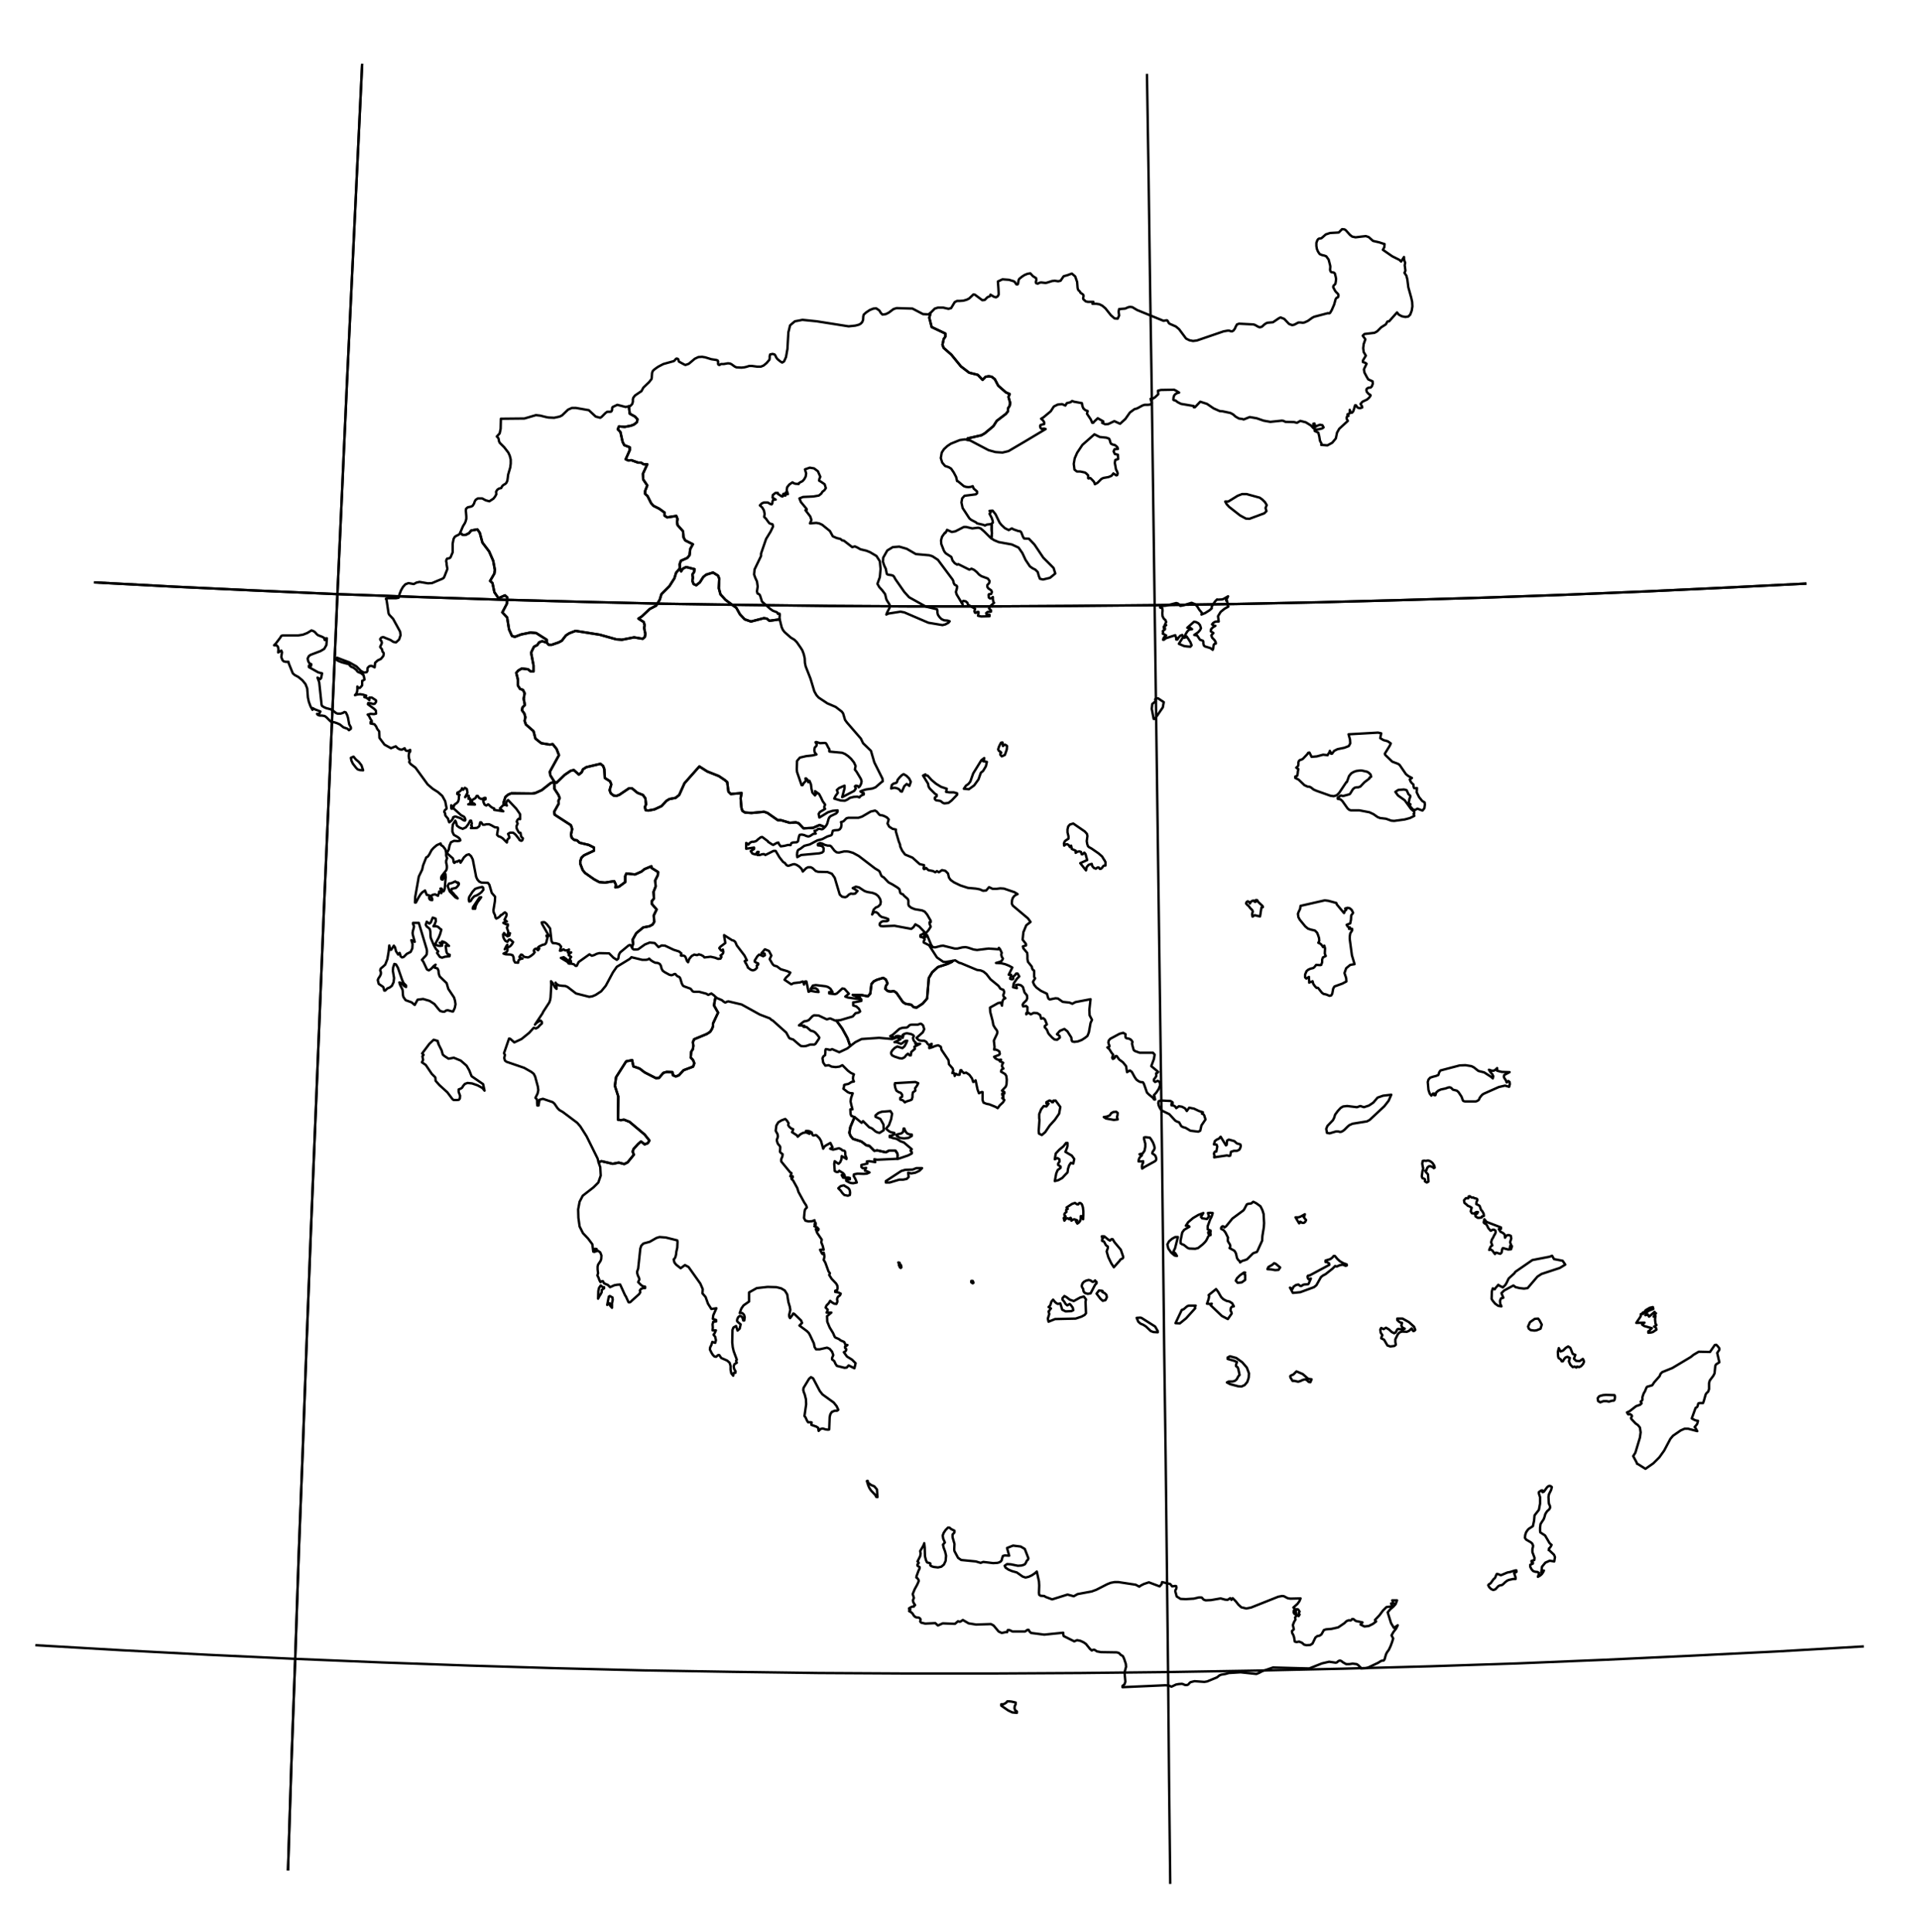 <?xml version="1.0" encoding="utf-8"?><!DOCTYPE svg  PUBLIC '-//W3C//DTD SVG 1.1//EN'  'http://www.w3.org/Graphics/SVG/1.1/DTD/svg11.dtd'><svg enable_background="new 0 0 800 805" height="805px" pretty_print="False" style="stroke-linejoin: round; stroke:#000; fill: none;" version="1.1" viewBox="0 0 800 805" width="800px" xmlns="http://www.w3.org/2000/svg" xmlns:xlink="http://www.w3.org/1999/xlink"><defs><style type="text/css"><![CDATA[path { fill-rule: evenodd; }]]></style></defs><g class="" id="grc"><path d="M185.2,440.1L184.5,439.5L184.0,437.7L182.6,434.9L182.7,434.7L182.4,434.3L182.4,434.1L182.4,433.8L180.7,433.3L178.9,435.0L175.9,439.0L176.5,439.6L176.0,440.2L176.3,441.7L175.8,442.7L177.4,443.8L179.9,447.5L181.4,449.0L181.5,450.4L183.1,452.2L186.4,455.2L188.5,458.0L189.0,458.4L190.5,458.4L191.2,458.3L191.6,457.8L191.7,456.6L191.5,456.1L191.1,455.0L191.1,454.0L192.1,453.6L192.6,453.2L193.0,452.5L193.7,451.7L194.8,451.3L196.7,451.5L199.0,452.3L201.0,453.4L201.9,454.5L201.3,451.8L196.5,448.5L195.5,446.0L194.4,444.1L192.0,442.0L189.1,440.8L186.9,441.2L185.2,440.1Z M174.5,384.6L172.1,384.6L172.1,385.1L172.5,385.9L172.4,386.7L172.1,387.7L171.9,388.8L172.0,389.5L172.8,392.5L171.4,391.8L171.9,393.4L171.8,395.2L171.1,396.7L169.5,397.5L168.2,398.8L167.5,399.0L166.9,398.5L166.7,397.6L166.5,397.1L165.9,397.8L165.0,396.4L164.6,394.8L164.1,394.1L163.0,395.8L162.6,395.8L162.5,395.3L162.2,394.0L161.9,396.8L161.4,399.7L160.5,402.0L159.4,403.0L159.0,403.3L158.6,403.7L158.4,404.4L158.7,405.1L158.7,405.9L158.3,406.8L157.7,407.7L157.4,408.4L157.8,410.0L159.7,411.3L160.1,412.8L160.5,412.8L161.4,411.9L162.4,411.5L163.3,410.8L164.0,409.3L164.2,407.6L163.7,404.6L163.8,403.2L164.3,401.7L165.0,401.9L165.8,403.3L167.5,408.2L168.1,409.6L169.2,410.7L169.2,411.3L168.4,410.9L167.3,409.7L166.4,409.4L166.7,410.4L167.7,412.4L167.8,413.1L167.9,414.7L168.1,415.5L169.0,416.8L171.5,417.7L172.8,418.8L174.0,416.6L176.3,416.3L179.0,417.1L181.0,418.4L182.6,420.4L183.4,421.3L184.5,421.6L185.2,421.6L185.9,421.1L186.6,421.0L188.4,421.5L188.8,421.5L189.5,420.0L189.8,418.5L189.6,417.1L189.2,415.7L186.8,412.1L186.1,409.7L183.2,406.9L182.8,405.7L182.7,404.5L182.3,403.6L181.0,403.2L181.1,402.9L181.3,402.3L181.5,402.0L180.7,402.6L179.7,403.7L178.7,404.4L177.9,404.0L176.4,400.8L175.8,400.0L176.7,399.0L177.3,398.4L177.8,397.7L177.9,396.4L177.8,395.6L174.5,384.6Z M181.6,383.9L181.5,382.8L180.3,382.4L179.5,384.4L178.9,384.9L177.8,384.1L177.4,385.4L177.8,386.1L178.6,386.7L179.1,387.2L179.3,388.2L179.4,390.2L179.5,390.9L180.8,394.0L181.6,395.4L182.6,396.5L182.1,397.1L183.3,398.8L184.2,399.1L185.4,398.7L187.3,398.5L187.4,397.9L186.4,397.5L186.0,396.6L185.7,394.2L186.7,394.1L187.1,394.2L185.8,393.0L185.1,392.6L184.2,392.3L184.7,392.9L183.2,392.9L184.2,393.6L184.2,394.1L183.3,394.2L182.5,394.1L181.8,393.8L181.3,393.5L182.8,390.7L183.4,389.2L183.9,387.4L183.2,386.9L182.6,386.3L181.8,386.0L180.6,386.0L181.1,385.2L181.6,383.9Z M198.0,378.7L198.2,377.5L198.9,376.1L200.5,373.9L199.8,374.0L197.1,378.0L197.0,378.7L198.0,378.7Z M196.1,375.5L196.7,374.5L197.5,373.6L198.1,373.3L198.7,373.1L199.7,372.5L200.6,371.8L201.4,370.8L201.3,369.9L200.9,369.6L199.2,370.0L198.0,370.4L196.9,371.6L195.5,373.8L195.3,374.8L195.5,375.7L196.1,375.5Z M190.1,367.6L189.7,367.3L188.2,368.0L187.1,368.2L186.5,369.2L187.4,371.5L189.8,374.0L190.7,374.4L190.0,373.5L189.5,373.1L189.4,372.9L188.9,372.3L188.0,371.4L188.2,370.4L190.0,370.0L190.6,369.4L191.0,368.9L191.2,368.5L191.2,368.1L190.9,368.2L190.8,368.1L190.9,367.8L190.7,367.7L190.4,367.8L190.1,367.6Z M183.9,366.4L183.8,365.7L184.1,365.0L185.9,362.7L186.1,362.2L186.2,361.7L186.2,360.9L186.1,360.3L185.9,359.5L185.9,358.7L186.3,357.6L185.9,356.6L185.9,355.3L185.6,354.0L184.6,352.7L183.8,352.2L183.7,351.8L183.6,351.5L182.0,352.2L180.7,353.3L179.8,354.3L178.8,356.2L178.2,357.0L177.6,357.3L176.3,360.6L175.9,362.4L174.5,365.3L173.0,373.8L172.9,376.1L173.3,376.1L174.4,374.0L175.2,372.7L175.9,371.9L177.1,371.1L177.8,372.9L179.1,373.2L178.8,374.0L178.9,374.6L179.3,375.0L180.1,375.1L180.1,374.5L179.6,373.5L180.2,372.9L181.3,372.7L182.5,373.3L182.6,372.8L182.8,372.5L182.9,372.2L183.0,371.5L183.7,371.9L183.9,372.2L183.7,370.7L183.5,370.3L184.0,370.3L184.5,371.5L184.9,371.4L185.3,370.4L185.7,365.6L185.6,364.2L185.1,365.0L184.8,365.9L184.4,366.6L183.9,366.4Z M150.6,318.9L149.5,317.5L148.3,316.5L147.3,315.3L146.2,315.8L146.4,316.9L147.0,318.2L148.4,320.0L149.0,320.6L149.9,320.9L151.3,321.0L150.6,318.9Z M135.0,265.8L134.3,265.4L132.5,264.7L131.9,264.2L131.4,263.6L130.8,263.1L129.8,262.7L128.0,263.8L126.2,264.5L124.2,264.8L117.8,264.8L117.2,265.0L116.8,265.7L114.9,268.2L114.2,268.9L115.2,268.9L115.8,269.5L116.0,270.5L115.9,271.9L117.2,271.1L117.5,271.8L117.2,273.8L117.7,275.1L118.2,275.6L119.0,275.8L120.2,275.8L120.3,276.4L122.0,280.6L122.8,281.3L124.3,282.1L126.0,283.5L127.3,285.1L128.0,286.9L128.3,290.7L128.7,292.5L129.4,294.4L130.2,295.8L130.2,295.7L130.2,295.3L130.3,295.1L131.2,295.6L133.5,296.5L133.1,297.3L132.6,297.6L132.1,297.5L132.4,297.9L133.2,298.2L134.1,298.2L135.3,298.4L136.0,298.9L137.6,300.5L138.2,300.9L139.3,301.0L140.5,301.4L141.6,301.9L143.1,303.1L144.8,303.7L145.4,304.3L146.2,303.7L146.2,303.1L145.5,301.8L145.0,299.1L144.7,298.1L144.1,296.9L143.5,296.7L142.9,297.1L141.9,297.4L140.7,297.4L140.1,297.2L138.7,296.1L137.8,295.6L135.9,295.1L135.0,294.7L134.2,294.2L134.0,293.7L133.0,284.3L132.3,282.4L133.4,283.0L133.8,282.6L134.2,280.6L132.6,280.2L128.7,278.0L128.7,277.4L129.6,277.5L129.7,276.8L128.9,276.4L128.4,275.5L128.2,274.4L128.7,273.4L129.4,272.9L133.6,271.3L135.1,270.4L136.0,268.8L136.2,266.0L135.8,266.0L135.8,266.7L135.3,266.7L135.0,265.8Z " data-name="Ionioi Nisoi"/><path d="M365.6,623.9L365.4,620.7L364.3,619.4L362.9,618.8L361.6,617.8L361.6,617.5L361.6,617.2L361.5,617.1L361.2,617.2L361.8,619.1L362.3,620.2L362.9,621.1L364.7,623.0L365.1,623.8L365.6,623.9Z M345.7,590.5L346.0,589.3L346.6,588.4L347.8,587.9L348.8,587.9L349.3,587.5L348.6,586.0L347.4,584.5L342.7,581.1L341.6,579.7L338.8,574.4L337.9,573.9L337.1,574.6L334.8,578.4L334.7,579.3L334.9,580.1L335.3,581.1L335.8,583.1L335.9,585.2L335.2,590.1L335.6,590.6L336.3,592.1L336.7,592.7L336.9,592.7L337.9,592.7L338.2,592.8L338.1,593.2L338.1,593.5L338.1,593.8L340.1,594.5L340.9,595.0L341.1,596.3L341.9,595.5L342.8,595.3L344.1,595.7L345.1,595.8L345.5,595.7L345.7,590.5Z M405.6,534.6L405.5,534.2L405.3,533.8L404.7,533.8L404.7,534.4L405.3,534.8L405.6,534.6Z M375.6,528.1L375.4,527.2L375.0,526.8L374.8,526.2L374.3,526.1L374.6,526.8L374.5,527.2L374.7,527.4L374.7,527.5L374.9,528.1L375.3,528.4L375.6,528.1Z M354.1,498.0L354.2,497.1L354.1,496.2L353.8,495.5L353.3,495.0L352.1,494.3L351.7,494.0L351.0,494.1L350.3,494.3L349.8,494.7L349.3,495.2L350.3,496.2L351.0,497.2L351.8,498.0L353.3,498.3L354.1,498.0Z M381.4,488.7L383.1,487.9L384.2,486.8L381.8,486.8L380.3,487.4L377.2,487.5L375.5,488.0L369.1,492.2L369.1,492.8L370.7,492.8L374.7,491.6L376.3,491.6L377.8,491.3L378.6,490.5L378.4,488.7L379.7,489.0L381.4,488.7Z M378.5,474.2L379.9,473.4L379.9,472.8L378.9,472.7L378.1,472.4L377.5,471.8L377.0,470.9L376.9,470.6L376.9,470.4L376.8,470.3L376.5,470.3L376.3,471.7L375.6,472.3L373.6,472.8L373.6,473.3L375.0,474.2L376.7,474.4L378.5,474.2Z M372.6,472.1L371.5,471.9L370.7,471.6L369.9,471.0L369.2,470.3L370.4,468.9L371.3,466.4L371.7,464.1L371.0,463.0L367.4,463.3L366.0,463.8L364.8,464.8L364.8,465.4L366.8,466.3L368.1,468.6L368.2,471.0L366.5,472.1L365.6,471.9L364.8,471.5L363.4,470.3L362.8,470.0L362.5,469.9L362.2,469.8L359.6,467.2L359.0,467.9L356.2,465.6L356.0,465.5L356.0,465.6L355.9,465.9L354.3,469.7L353.9,472.1L354.4,473.4L355.4,474.6L358.9,475.7L361.0,477.3L362.2,477.5L364.3,479.6L365.5,479.4L369.1,480.2L370.4,479.5L373.1,479.5L373.9,480.7L374.0,481.4L373.9,482.9L373.9,482.9L373.9,482.9L374.3,482.9L378.4,481.5L379.9,480.7L379.9,480.1L379.5,479.7L379.4,479.5L379.5,479.3L379.9,478.9L376.6,476.1L375.2,475.6L373.6,474.6L371.8,474.2L371.2,473.9L370.7,473.9L370.7,473.3L371.2,473.3L372.6,472.8L372.6,472.1Z M377.7,459.0L379.3,458.5L379.9,458.2L380.2,457.2L380.2,456.2L380.4,455.2L381.4,454.5L381.3,453.5L382.1,452.4L382.6,451.4L381.4,450.9L372.9,451.4L372.8,452.0L373.0,453.2L373.5,454.5L374.4,455.1L375.3,455.4L375.9,456.2L375.9,457.0L375.1,457.5L375.1,458.2L376.1,458.5L376.5,458.8L377.0,459.4L377.7,459.0Z M380.4,432.5L380.8,431.8L380.4,431.3L379.5,430.9L377.9,430.6L377.3,430.7L376.7,430.9L376.1,431.3L376.4,431.7L376.4,431.7L376.3,431.8L376.1,432.5L375.5,432.0L374.8,431.8L374.1,431.7L373.3,431.8L374.3,432.6L375.2,433.1L372.7,434.3L373.5,434.3L374.8,434.8L375.4,435.0L376.0,434.7L376.6,434.2L377.2,433.8L378.0,433.7L377.6,434.7L376.9,436.0L376.0,436.8L373.9,436.1L372.8,436.7L371.8,437.7L371.3,438.6L371.3,439.1L371.7,439.8L372.7,440.3L374.8,441.0L375.9,441.1L376.9,440.6L377.6,439.7L378.3,439.1L379.0,439.8L379.5,439.8L379.7,438.4L381.2,437.1L381.0,436.2L383.4,435.0L381.4,435.0L381.4,434.6L381.5,434.4L381.1,434.1L380.7,433.6L380.5,433.0L380.4,432.5Z M417.8,417.0L418.2,416.3L418.9,416.0L418.2,415.3L418.0,414.7L418.3,414.0L418.4,413.3L418.1,412.5L416.8,412.0L416.5,411.5L416.0,410.8L412.7,408.1L411.0,405.9L409.8,404.9L408.6,404.4L407.1,404.2L400.4,401.4L399.6,401.2L398.0,400.2L397.0,400.4L397.0,400.4L396.7,400.8L394.8,401.7L390.8,403.0L388.4,405.2L387.0,407.6L386.3,416.1L384.5,418.2L381.9,419.9L380.7,419.7L379.7,418.7L377.3,418.3L376.2,417.6L373.5,413.7L372.4,413.0L371.1,413.2L369.9,413.0L368.9,412.1L369.1,410.9L369.8,409.8L369.1,408.2L368.0,407.5L365.4,408.3L364.0,409.0L363.1,410.1L362.6,414.1L361.6,415.2L359.2,414.7L355.3,414.6L358.3,415.7L358.5,416.3L358.2,416.4L358.2,416.4L358.9,416.5L358.9,417.1L358.0,417.3L356.4,417.6L355.5,417.7L355.5,418.5L355.5,419.0L356.8,419.4L357.9,420.4L358.4,421.5L357.7,422.0L356.5,422.2L355.3,423.6L350.2,425.1L348.5,425.3L348.5,425.3L348.5,425.3L350.9,428.6L353.1,432.6L354.0,435.2L354.2,435.7L354.3,435.9L356.4,434.3L359.0,433.0L366.3,432.5L371.8,433.0L373.3,432.5L370.9,431.8L372.0,431.2L374.7,428.8L375.4,428.5L376.2,428.3L377.8,428.2L378.2,428.0L378.6,427.6L379.0,427.2L379.8,427.0L382.4,427.0L383.0,426.8L383.5,426.6L383.9,426.7L384.6,427.3L385.1,428.9L384.5,430.2L381.9,432.5L382.5,433.2L383.2,433.6L384.1,433.7L385.1,433.7L386.0,434.2L386.5,435.0L387.1,435.5L388.2,435.0L388.1,435.6L387.9,435.9L387.2,436.2L387.2,436.3L387.2,436.8L388.5,436.4L389.7,435.9L390.9,435.6L392.0,436.2L392.3,437.5L395.2,441.8L395.4,443.5L396.9,445.2L397.2,446.1L396.8,447.2L397.4,447.1L397.6,447.3L397.7,447.8L397.8,448.4L398.3,447.5L399.1,447.9L399.8,447.9L400.2,446.0L400.6,446.0L400.8,446.5L401.1,446.7L401.3,446.9L401.6,447.2L402.6,447.0L403.9,447.9L405.0,449.4L405.5,450.9L406.2,450.5L406.5,450.2L407.3,454.0L407.9,455.6L408.9,455.1L409.4,455.1L409.4,458.4L409.8,459.5L411.1,460.0L412.2,460.2L414.9,461.3L415.7,461.8L416.6,460.6L417.9,459.4L418.5,458.4L417.6,457.6L417.9,457.1L418.0,457.1L418.0,457.3L418.1,457.6L418.0,457.1L418.1,456.6L418.0,456.4L417.6,456.3L417.6,455.7L418.5,455.7L418.5,455.1L417.5,454.5L419.1,452.8L419.4,451.8L419.5,449.9L419.3,448.4L418.8,447.6L417.1,446.6L417.2,446.1L417.4,445.7L417.7,445.5L418.1,445.3L417.7,444.8L417.5,444.3L417.6,443.6L418.0,442.9L417.0,442.4L416.6,442.3L417.1,441.6L416.1,441.7L415.3,441.4L414.7,441.0L414.2,440.4L416.3,439.6L416.6,439.2L416.4,438.2L415.7,437.7L414.9,437.4L414.2,437.4L414.4,436.4L414.3,435.4L414.2,434.5L414.1,433.7L414.5,432.8L415.4,430.9L415.6,430.1L415.3,429.3L414.6,428.4L413.9,427.2L413.6,425.5L412.6,421.7L412.5,419.9L415.9,418.0L417.0,417.8L417.5,419.1L417.6,417.9L417.8,417.0Z " data-name="Attiki"/><path d="M255.0,543.1L255.3,541.7L255.2,540.7L254.1,540.1L253.7,540.3L253.5,541.2L253.0,543.8L254.0,543.1L254.1,543.9L254.3,544.2L254.5,544.4L255.0,545.0L255.0,543.1Z M250.9,536.2L250.6,536.0L250.3,535.7L249.6,536.7L249.3,538.0L249.2,541.2L249.7,540.2L250.3,539.3L250.7,538.5L250.7,537.6L251.0,537.4L251.3,537.1L251.7,536.9L251.7,536.4L251.2,536.4L250.9,536.2Z M301.5,417.4L300.8,416.8L298.7,415.9L298.2,415.5L298.2,415.5L297.9,416.6L297.5,419.0L299.2,422.0L297.1,426.5L297.1,427.7L296.6,428.9L295.9,430.0L294.5,430.9L289.2,433.1L288.7,434.3L288.9,435.8L288.7,437.2L288.0,438.3L287.8,440.7L288.8,441.8L289.3,443.1L288.8,444.5L284.8,446.0L282.9,448.1L281.6,448.6L280.4,448.1L280.2,446.8L277.8,446.7L276.4,447.1L274.6,449.2L273.3,449.3L268.6,446.9L266.5,445.3L263.9,444.4L263.4,441.8L260.9,442.3L256.7,448.9L256.2,452.5L257.6,456.9L257.5,466.6L258.7,466.8L260.0,466.6L262.3,467.5L268.6,472.8L270.6,475.3L269.9,476.4L268.6,476.9L267.1,475.7L265.9,476.7L264.0,478.8L263.6,479.9L264.1,481.2L261.5,484.4L260.1,485.1L257.8,484.5L255.3,485.0L250.6,483.9L249.4,484.4L250.1,486.4L250.3,489.9L249.3,492.8L247.3,494.8L242.8,498.3L241.5,500.8L240.9,504.0L241.0,507.5L241.5,511.1L242.9,513.9L245.0,516.1L246.8,518.5L247.2,521.6L247.6,520.6L248.0,520.4L248.6,520.5L248.5,521.1L248.3,521.3L247.6,521.7L249.1,521.2L250.1,521.9L250.6,523.2L250.5,524.7L250.2,525.5L249.2,527.0L249.0,527.8L249.0,529.0L249.1,529.9L249.2,530.6L248.9,531.5L249.4,532.5L249.8,533.6L250.2,534.3L250.8,533.9L251.2,533.9L251.7,534.8L253.3,535.5L254.2,536.4L256.0,535.6L257.1,535.4L258.4,535.3L260.5,539.9L260.7,540.1L261.9,542.7L262.5,542.7L262.9,542.4L263.3,542.0L266.3,539.3L266.8,538.5L266.6,537.8L267.0,537.2L267.9,536.8L268.8,536.8L268.8,536.2L267.8,536.0L267.1,535.5L265.9,534.3L266.4,533.2L266.2,532.4L265.8,531.6L265.5,530.6L265.5,529.8L265.9,528.7L266.8,520.3L267.2,519.1L268.1,518.2L270.7,517.5L273.5,515.9L274.8,515.5L277.4,515.7L282.2,516.9L282.3,517.5L282.2,519.9L281.8,521.7L281.7,522.7L281.5,523.6L281.2,524.3L280.8,524.8L280.7,524.8L281.0,526.1L281.7,527.0L283.6,528.5L285.4,527.2L286.9,528.0L291.8,534.9L292.8,537.2L292.7,539.0L294.0,540.5L295.0,543.3L296.4,545.5L298.5,545.2L297.2,548.1L297.0,549.6L298.4,550.1L298.4,550.7L297.2,550.8L296.9,551.9L297.0,553.2L296.9,554.4L298.3,554.4L297.7,555.7L297.3,556.2L298.0,557.1L298.3,558.5L298.0,559.6L296.8,559.2L296.4,560.5L295.9,561.5L295.8,562.4L296.5,563.8L297.0,564.6L297.7,565.3L298.4,565.4L299.2,564.7L299.7,564.7L300.5,565.9L303.0,567.0L304.0,567.9L304.4,569.2L304.4,570.8L304.7,572.3L305.5,573.3L305.6,572.8L305.6,572.3L305.8,572.1L306.4,572.1L306.5,571.5L305.9,570.5L305.7,569.4L306.0,568.5L307.0,567.9L306.7,567.1L307.0,566.6L305.7,563.1L305.3,561.4L305.1,559.4L305.2,554.2L305.6,553.2L306.7,552.6L307.3,554.5L308.2,553.7L308.6,551.9L307.4,550.9L307.1,550.5L307.2,549.7L307.6,548.9L308.2,548.4L308.8,548.5L309.3,549.0L309.5,549.6L309.7,550.3L310.1,550.3L310.3,548.9L310.0,547.9L309.3,547.2L308.2,547.2L308.9,545.3L309.8,544.0L312.1,542.4L312.1,538.6L315.3,536.8L319.8,536.3L323.5,536.4L325.5,536.9L327.0,537.8L328.0,539.4L328.5,542.6L329.1,544.6L329.3,545.9L328.8,548.0L328.9,548.8L329.2,549.3L330.2,548.0L330.5,547.4L330.9,547.5L333.8,550.3L334.2,551.3L333.1,552.4L336.2,554.7L337.0,555.5L337.5,556.4L339.1,559.8L339.4,561.3L340.0,562.3L341.5,562.3L344.6,561.6L345.7,562.1L346.7,563.3L347.2,564.7L346.7,565.9L346.7,566.5L347.6,567.2L348.1,568.3L348.7,569.2L351.9,570.0L352.8,569.9L353.6,569.0L356.0,570.2L356.5,568.1L355.0,566.6L352.9,565.3L351.6,563.5L352.3,563.1L352.6,562.6L352.6,562.2L352.1,561.7L352.1,561.1L352.5,561.0L353.1,560.5L352.4,560.4L352.1,560.1L352.0,559.7L351.7,559.2L350.3,558.6L349.5,558.0L348.1,557.4L347.8,557.1L347.1,555.5L345.7,553.2L344.7,550.8L344.6,548.5L346.4,547.0L344.4,547.0L344.6,546.7L344.8,546.1L344.9,545.8L344.0,544.9L344.4,544.0L345.3,543.1L345.9,542.1L346.6,542.7L347.6,543.3L348.5,543.4L348.9,542.5L348.9,542.0L348.8,541.7L348.8,541.4L348.9,540.9L349.2,540.4L350.0,539.8L350.3,539.1L349.3,538.6L348.7,538.5L348.0,538.4L348.0,537.9L348.8,537.6L349.0,536.8L348.9,535.8L348.4,534.9L346.5,532.9L345.5,531.3L345.8,530.6L345.2,529.8L343.9,526.2L343.2,525.0L343.4,524.3L343.5,523.6L343.4,522.8L343.2,522.0L342.9,522.2L342.9,522.2L342.8,522.3L342.7,522.6L342.4,522.2L341.9,521.2L341.7,520.8L342.1,520.8L342.8,520.7L343.2,520.8L342.8,519.2L342.2,517.7L342.4,516.6L340.5,513.8L339.9,512.2L340.9,512.7L341.1,512.2L340.5,511.5L339.3,511.0L339.9,510.4L339.5,510.2L339.4,510.1L339.9,509.8L339.7,509.4L339.5,509.2L339.4,509.0L339.4,508.5L338.4,508.9L336.9,509.0L335.6,508.7L335.0,507.6L335.2,505.3L335.4,504.1L335.8,503.6L336.2,503.2L335.9,502.3L335.3,501.4L335.1,501.1L332.7,496.7L332.2,495.1L330.5,492.0L329.8,491.3L329.8,490.7L330.3,490.7L330.3,490.2L329.3,490.2L329.8,488.9L329.2,488.5L325.5,484.0L325.5,483.1L326.0,481.9L326.1,481.0L325.2,480.3L325.0,480.0L325.1,478.3L325.1,477.9L324.7,477.3L324.3,476.9L324.0,476.4L323.7,475.4L323.7,474.9L324.1,473.8L324.1,473.3L324.0,472.7L323.4,471.6L323.2,471.2L323.5,469.0L324.3,467.7L325.6,466.9L327.2,466.3L327.9,467.0L328.6,468.1L328.4,468.8L328.8,469.5L329.6,470.2L330.5,470.6L330.2,471.5L330.0,471.8L332.0,473.1L332.4,473.7L333.5,472.7L334.6,472.1L335.9,471.9L337.3,472.5L337.0,471.9L336.7,471.6L335.8,471.3L336.6,471.3L337.2,471.4L338.2,471.9L338.3,472.1L338.3,472.4L338.5,472.8L338.7,473.1L339.0,473.2L339.9,473.0L340.2,473.1L341.4,474.3L342.1,475.5L343.0,478.7L343.5,477.8L344.2,477.3L346.0,476.3L346.9,478.1L345.9,478.7L347.1,479.1L349.6,478.5L350.6,479.0L351.0,479.4L351.6,479.5L352.0,479.7L352.2,480.3L352.2,481.1L352.3,481.6L352.7,482.5L352.7,483.0L352.3,482.7L350.7,481.8L350.6,483.1L350.1,484.3L349.4,485.0L348.6,484.5L347.8,483.9L347.6,485.0L347.8,487.8L347.8,488.0L348.5,488.4L349.2,488.4L349.7,487.9L351.3,488.9L351.8,489.5L352.1,490.4L350.7,489.7L351.3,490.8L352.3,490.9L353.2,490.7L354.1,490.9L354.1,491.5L352.6,491.5L352.6,492.1L353.7,492.7L354.5,493.0L355.5,493.1L357.0,492.8L356.4,491.3L355.7,490.1L355.8,489.4L357.3,489.1L359.9,489.2L361.2,489.1L362.3,488.6L361.0,488.0L360.4,487.9L360.4,487.4L360.9,486.7L360.1,486.8L359.4,486.8L358.9,486.3L358.9,485.5L361.4,484.9L361.2,484.0L362.2,483.9L364.7,484.3L364.6,484.0L364.5,483.7L364.4,483.4L364.3,483.1L365.5,483.3L373.9,482.9L373.9,482.9L374.0,481.4L373.9,480.7L373.1,479.5L370.4,479.5L369.1,480.2L365.5,479.4L364.3,479.6L362.2,477.5L361.0,477.3L358.9,475.7L355.4,474.6L354.4,473.4L353.9,472.1L354.3,469.7L355.9,465.9L356.0,465.6L356.0,465.5L354.7,465.0L354.4,464.2L354.3,462.3L355.2,462.3L354.7,460.4L354.4,459.0L354.6,457.6L355.3,455.6L354.1,455.5L353.2,455.1L351.4,453.7L351.7,452.8L351.7,452.2L352.0,452.0L353.5,451.7L354.8,450.9L355.8,450.7L355.5,450.1L355.4,449.4L355.5,448.5L355.8,447.7L354.5,447.1L353.3,446.2L351.0,443.9L349.8,444.5L348.2,444.7L346.5,444.5L345.3,443.9L343.9,444.1L343.0,442.8L342.7,441.0L343.1,440.2L343.8,439.7L343.9,438.7L343.9,437.7L344.1,437.2L344.9,437.3L345.5,437.5L346.1,437.5L346.7,437.2L349.7,438.5L353.1,436.9L354.3,435.9L354.2,435.7L354.0,435.2L353.1,432.6L350.9,428.6L348.5,425.3L348.5,425.3L348.5,425.3L348.0,425.3L345.9,424.4L344.5,424.8L341.1,423.2L339.2,423.1L338.5,423.5L337.0,425.1L336.0,425.5L335.1,425.6L334.4,426.1L332.9,427.3L335.2,427.5L335.0,427.6L334.8,427.9L336.1,428.0L337.8,429.5L338.9,429.8L339.7,430.3L340.7,431.4L341.4,432.4L341.2,432.9L339.8,435.0L339.3,435.3L338.7,435.3L338.2,435.3L337.6,435.3L335.9,435.9L334.8,436.0L333.7,435.9L332.7,435.1L330.5,433.2L329.2,432.8L328.8,432.5L327.6,430.3L322.0,425.3L321.4,425.0L320.8,424.4L316.6,422.8L309.0,418.6L303.5,417.3L303.0,417.4L302.2,417.8L301.5,417.4Z " data-name="Peloponnisos"/><path d="M263.1,398.9L262.4,399.6L257.0,402.9L255.4,405.2L252.4,410.8L250.5,413.1L248.2,414.6L246.8,415.2L245.5,415.4L240.0,414.0L236.5,411.3L235.6,410.9L234.1,410.8L232.8,410.6L231.8,410.0L231.5,409.5L231.8,410.1L231.9,411.0L231.9,412.1L231.2,411.4L230.4,409.8L229.6,408.9L229.7,410.4L229.4,415.7L229.2,416.8L228.9,417.7L226.3,421.7L226.1,422.2L222.9,427.0L223.3,426.5L223.9,426.0L224.6,425.6L225.3,425.3L225.4,425.5L225.5,425.6L225.6,425.7L225.8,425.9L225.8,426.5L225.0,427.2L224.2,428.1L223.3,428.6L222.4,428.3L220.5,430.4L217.3,433.0L214.3,434.4L212.6,432.9L212.1,432.8L210.0,438.9L210.4,439.6L210.1,440.9L210.4,442.0L211.1,442.5L218.4,445.0L221.4,446.7L222.4,447.5L223.0,448.7L224.1,452.8L224.3,454.3L224.0,455.7L223.1,457.5L223.7,458.1L223.8,458.9L223.8,459.8L223.9,460.7L224.4,460.7L224.8,458.3L226.2,457.9L230.3,459.3L231.0,459.9L232.3,461.8L233.1,462.6L234.5,463.4L240.5,467.9L241.8,469.4L244.4,473.5L249.0,482.8L249.4,484.4L250.6,483.9L255.3,485.0L257.8,484.5L260.1,485.1L261.5,484.4L264.1,481.2L263.6,479.9L264.0,478.8L265.9,476.7L267.1,475.7L268.6,476.9L269.9,476.4L270.6,475.3L268.6,472.8L262.3,467.5L260.0,466.6L258.7,466.8L257.5,466.6L257.6,456.9L256.2,452.5L256.7,448.9L260.9,442.3L263.4,441.8L263.9,444.4L266.5,445.3L268.6,446.9L273.3,449.3L274.6,449.2L276.4,447.1L277.8,446.7L280.2,446.8L280.4,448.1L281.6,448.6L282.9,448.1L284.8,446.0L288.8,444.5L289.3,443.1L288.8,441.8L287.8,440.7L288.0,438.3L288.7,437.2L288.9,435.8L288.7,434.3L289.2,433.1L294.5,430.9L295.9,430.0L296.6,428.9L297.1,427.7L297.1,426.5L299.2,422.0L297.5,419.0L297.9,416.6L298.2,415.5L298.2,415.5L297.5,414.8L296.4,414.0L295.1,414.6L294.3,414.1L291.3,413.3L289.1,413.3L288.6,413.1L288.2,412.6L287.9,412.2L287.7,412.0L285.2,411.1L284.6,410.8L284.1,409.9L283.4,407.6L283.0,407.1L282.4,406.9L281.9,406.5L281.4,405.9L281.0,405.9L280.2,406.3L279.7,406.4L278.9,406.2L276.9,405.1L276.1,404.5L275.6,403.5L275.4,402.5L274.9,401.7L274.1,401.3L273.0,401.2L272.0,400.7L271.1,400.1L270.5,399.5L269.8,399.9L269.1,400.0L267.6,400.0L263.1,398.9Z M232.7,333.7L233.2,332.6L232.7,331.3L231.0,328.7L231.0,325.8L229.5,326.3L225.7,329.3L223.0,330.5L221.7,330.7L213.1,330.6L211.8,331.1L210.6,332.1L209.8,334.5L209.9,335.5L210.3,335.3L211.2,335.7L210.9,335.1L210.9,334.5L211.2,333.9L211.7,333.4L215.1,337.0L216.7,339.3L216.7,341.4L216.1,341.2L215.6,341.7L215.3,342.4L215.7,343.2L215.2,344.3L215.3,345.3L216.1,346.8L216.4,347.1L216.7,347.0L216.9,347.1L217.1,348.4L217.3,348.8L217.9,349.4L217.6,350.2L217.2,350.4L216.9,350.3L216.4,350.0L216.4,349.8L214.8,347.8L213.8,347.0L212.5,347.0L211.7,347.5L212.2,348.7L212.2,349.2L211.8,349.5L211.5,349.8L211.3,350.3L211.2,351.1L209.5,349.4L208.6,348.8L207.7,348.5L207.1,347.9L207.3,346.7L207.5,345.4L207.4,344.9L206.1,344.7L205.4,344.3L204.7,343.9L203.8,343.5L202.7,343.5L201.9,343.7L201.2,343.7L200.5,342.7L200.1,342.7L199.7,344.3L198.8,345.0L197.6,345.1L196.2,345.1L196.6,344.5L196.6,344.2L196.4,344.0L196.3,343.9L196.5,343.6L196.6,343.2L196.5,342.8L196.3,342.0L195.9,342.0L195.1,343.5L194.1,344.8L192.8,345.4L191.5,344.9L190.4,344.1L190.0,342.6L189.7,342.0L188.7,343.6L188.5,345.0L188.5,346.6L189.1,347.9L190.5,348.7L191.1,349.1L191.6,349.6L191.8,350.2L191.5,350.4L190.7,350.5L189.2,350.4L187.9,351.0L187.3,352.4L187.0,354.0L186.4,355.1L186.4,355.7L188.7,357.7L188.9,358.4L189.0,359.2L189.3,359.6L190.1,359.0L190.6,359.1L191.0,358.7L191.5,358.6L191.9,359.5L192.5,358.6L193.3,357.3L194.4,356.3L195.4,356.0L196.3,356.8L197.0,358.2L198.4,365.4L198.9,366.5L199.7,367.4L200.6,367.8L203.3,367.9L203.9,368.7L204.9,372.1L206.3,373.7L206.2,375.6L205.6,379.3L205.7,380.2L206.3,381.5L206.4,382.3L206.8,382.8L207.6,382.4L208.4,381.8L208.6,381.4L209.3,381.1L209.8,380.6L210.4,380.2L211.0,380.7L211.1,381.2L210.9,381.9L210.2,383.3L210.5,383.4L210.9,383.8L211.2,384.0L210.7,384.1L210.4,384.2L209.7,384.6L210.5,385.0L210.9,385.2L211.6,385.2L211.6,385.8L211.2,386.6L211.8,388.3L211.5,389.5L212.5,388.9L212.2,389.9L211.5,390.2L210.7,389.7L210.0,388.8L209.9,389.2L209.9,389.3L209.8,389.3L209.6,389.4L209.7,390.5L210.1,391.4L210.6,392.1L211.4,392.5L212.0,391.6L212.5,391.5L213.8,392.6L213.3,393.5L212.7,394.2L211.8,394.8L211.1,394.4L211.4,393.7L211.0,394.2L210.3,395.6L210.6,395.3L211.3,395.0L211.5,395.9L211.2,396.6L210.6,397.0L209.8,397.4L210.7,397.7L212.8,397.8L213.6,398.1L214.0,399.0L214.1,400.2L214.6,401.1L215.9,401.2L216.0,400.3L216.5,399.8L217.4,399.5L217.7,399.5L217.2,399.3L216.8,399.1L216.4,398.8L217.1,397.8L217.6,397.9L218.1,398.5L218.6,398.8L220.0,399.0L220.5,398.8L221.3,398.3L222.3,397.5L222.8,396.8L222.5,396.5L222.4,396.2L222.7,395.6L223.3,395.3L224.2,396.0L224.7,395.3L224.5,395.2L224.4,395.1L224.2,394.8L224.7,394.4L226.2,393.7L226.9,393.6L227.4,393.2L227.7,392.5L227.9,391.5L228.2,390.6L228.0,390.4L227.9,390.3L227.8,390.3L227.7,389.9L228.7,390.0L225.9,385.1L225.7,384.4L226.4,384.3L226.7,384.3L227.0,384.4L227.8,385.1L229.2,386.9L229.8,392.2L230.3,393.0L231.6,393.1L233.0,393.5L233.8,394.5L233.3,396.2L234.0,396.1L234.3,395.9L234.8,395.6L235.3,396.0L235.8,396.1L236.4,396.0L237.1,395.7L236.6,396.9L238.0,396.9L237.3,397.4L237.0,397.5L237.0,398.1L237.3,398.3L238.0,398.8L237.5,399.4L237.4,399.8L237.6,400.1L237.9,400.5L237.9,401.2L237.0,400.6L235.9,399.6L234.9,398.9L233.7,399.2L236.5,400.9L236.9,401.5L237.3,401.6L238.2,401.6L239.2,401.9L239.8,402.5L240.3,402.5L241.1,400.9L245.6,397.7L246.6,398.3L247.6,398.0L248.6,397.5L249.7,397.2L253.8,397.3L255.6,399.1L257.0,400.0L257.6,399.5L257.9,397.8L258.4,396.9L261.9,394.0L262.5,393.8L262.9,394.1L263.3,394.8L263.8,393.3L263.6,391.6L265.1,388.9L268.0,386.5L270.6,386.0L271.9,385.3L272.6,384.2L272.4,381.5L273.6,379.0L271.6,376.7L271.6,375.5L272.5,374.4L272.3,371.7L273.2,369.4L273.0,366.9L274.1,364.7L274.2,363.4L271.5,361.7L271.4,361.0L268.5,362.2L267.3,363.2L264.6,364.4L261.0,364.0L260.5,365.1L260.5,367.6L257.9,369.5L256.4,369.8L256.6,368.6L255.9,367.2L252.1,367.8L249.7,367.6L247.5,366.4L243.8,363.8L242.8,362.6L241.8,360.0L241.8,358.8L242.3,357.4L243.4,356.4L247.5,354.5L247.5,353.2L245.3,352.1L241.5,351.2L240.4,350.2L239.2,350.0L238.2,349.1L237.9,347.8L238.4,345.5L237.9,343.9L231.1,339.5L230.9,338.3L232.8,334.9L232.7,333.7Z " data-name="Dytiki Ellada"/><path d="M260.7,169.6L257.2,168.7L255.3,169.6L255.1,169.9L255.0,171.0L254.7,171.5L254.3,171.6L253.4,171.6L253.0,171.6L252.3,172.1L250.7,173.7L250.1,174.1L248.2,173.6L245.3,170.9L245.1,170.9L240.0,170.0L238.3,170.0L236.7,170.7L234.2,173.1L233.2,173.6L230.9,174.1L228.6,174.0L227.5,173.8L225.1,173.2L223.3,173.0L218.5,174.4L208.7,174.5L208.6,178.7L208.2,180.6L207.0,181.9L207.6,182.5L207.8,183.1L207.9,183.8L208.2,184.5L210.1,186.4L211.8,188.6L212.4,189.9L212.8,191.5L212.8,193.2L212.6,194.8L211.7,197.9L211.6,198.9L211.5,199.6L211.4,200.3L211.0,201.2L210.5,201.7L209.9,202.0L209.3,202.5L208.8,203.4L207.9,203.6L207.2,204.1L206.7,204.9L206.8,206.0L206.5,206.5L206.3,206.9L205.6,207.8L203.9,208.9L202.4,208.5L200.9,207.7L199.1,207.7L198.2,208.3L197.8,209.0L197.5,209.9L196.9,210.8L196.3,211.1L194.9,211.4L194.2,212.0L194.1,212.8L194.3,215.2L194.3,216.2L194.0,217.3L193.7,218.0L192.9,219.3L191.8,221.9L192.0,222.3L192.8,222.9L194.0,222.9L195.4,222.2L196.3,221.1L198.9,220.6L199.9,222.0L201.0,226.1L203.8,229.8L205.5,233.7L206.2,237.5L206.0,239.0L204.2,242.1L205.2,243.0L206.0,246.8L207.7,249.3L210.4,248.1L211.4,249.0L211.2,251.6L209.3,255.2L211.3,257.3L212.1,262.3L213.3,265.0L214.5,265.4L217.1,264.4L221.0,263.6L223.4,263.8L227.8,266.6L227.8,267.8L228.6,268.7L229.9,268.7L232.8,267.7L234.1,267.0L235.8,264.8L237.2,263.9L239.8,262.9L249.9,264.5L256.7,266.4L259.1,266.6L264.2,265.6L267.8,266.2L268.7,265.4L268.9,264.2L268.4,261.7L268.6,260.5L268.2,259.2L266.0,257.8L267.4,256.9L270.7,253.8L273.4,252.4L274.9,249.9L275.6,247.6L278.9,244.3L281.0,241.0L281.7,238.7L283.3,236.8L283.2,235.1L283.7,233.7L286.4,232.5L287.3,231.4L287.6,228.8L288.7,226.8L285.5,225.2L284.8,223.9L284.6,221.4L282.3,218.8L282.1,217.5L282.3,216.3L281.8,215.0L278.0,215.6L276.9,214.9L276.9,213.6L274.7,212.0L272.3,210.8L271.3,209.7L269.8,206.7L268.8,205.8L268.8,204.6L269.7,202.3L268.0,199.8L267.9,197.4L269.7,193.5L268.2,193.5L267.1,192.8L265.9,192.8L263.1,191.8L261.8,191.9L260.7,191.4L262.4,187.6L262.4,186.4L260.1,185.5L259.4,184.1L258.5,180.0L257.4,178.9L257.9,177.7L260.3,177.9L262.9,177.4L264.2,176.9L265.4,175.9L265.6,174.7L264.6,173.6L262.4,172.4L262.0,169.3L260.7,169.6Z " data-name="Dytiki Makedonia"/><path d="M379.5,325.8L378.8,324.4L377.7,323.3L376.5,322.6L375.7,323.1L374.8,324.0L374.0,325.0L373.7,326.0L373.3,326.3L372.4,326.5L371.6,327.1L371.3,328.6L372.0,328.4L372.7,328.3L373.4,328.4L374.2,328.7L374.7,329.0L375.3,329.8L375.8,329.9L376.8,327.6L377.8,326.7L378.9,327.5L379.5,325.8Z M385.6,323.1L385.6,322.7L384.6,323.2L386.7,326.6L386.9,327.8L387.4,328.6L389.6,330.8L390.3,331.2L390.3,331.8L389.5,332.4L389.5,333.0L390.0,333.5L391.9,333.8L392.9,334.6L393.5,334.8L395.2,334.6L396.5,333.6L398.8,331.2L398.8,330.6L397.4,330.2L395.5,330.2L394.2,330.0L394.5,328.7L392.1,327.9L390.0,326.6L388.1,325.0L386.5,323.2L386.1,323.2L385.8,323.2L385.6,323.1Z M405.9,327.3L407.7,324.8L408.7,322.0L409.6,321.3L410.8,319.3L411.2,317.5L409.6,317.2L409.9,316.9L410.0,316.6L410.0,316.3L410.1,315.9L408.9,316.8L405.5,322.3L404.3,325.7L403.5,326.7L402.5,327.4L401.6,328.7L403.7,328.9L405.9,327.3Z M417.8,310.2L417.7,309.4L417.1,309.5L416.6,310.4L416.2,311.3L415.9,312.3L416.2,312.9L416.9,313.3L417.2,313.7L416.8,313.9L416.8,314.5L417.4,315.2L418.7,314.6L419.5,312.3L419.6,310.9L419.3,310.6L418.7,310.3L418.2,310.6L417.9,310.9L417.8,310.2Z M289.4,237.2L285.9,236.3L284.5,237.0L283.8,238.1L283.3,236.8L281.7,238.7L281.0,241.0L278.9,244.3L275.6,247.6L274.9,249.9L273.4,252.4L270.7,253.8L267.4,256.9L266.0,257.8L268.2,259.2L268.6,260.5L268.4,261.7L268.9,264.2L268.7,265.4L267.8,266.2L264.2,265.6L259.1,266.6L256.7,266.4L249.9,264.5L239.8,262.9L237.2,263.9L235.8,264.8L234.1,267.0L232.8,267.7L229.9,268.7L228.6,268.7L227.8,267.8L225.9,267.2L224.6,267.7L223.9,268.8L222.5,269.5L221.8,270.9L221.3,272.0L222.3,277.3L222.3,279.8L221.1,279.8L220.0,278.9L217.4,278.6L216.0,279.4L215.1,280.4L215.8,283.2L215.8,285.7L216.7,287.1L217.9,287.5L218.6,288.9L218.2,291.2L218.7,293.8L217.7,294.8L217.5,296.0L218.5,297.4L218.9,298.9L218.6,300.4L219.1,301.9L222.3,304.7L223.1,307.8L225.5,309.7L229.1,310.3L230.3,310.1L231.9,312.1L232.9,314.7L229.1,321.6L229.3,323.1L231.0,325.8L231.9,326.2L235.3,322.9L237.8,321.2L239.1,320.9L241.2,322.8L242.4,321.8L242.9,320.6L244.3,319.7L250.2,318.3L251.3,319.2L251.8,320.5L252.0,324.2L254.2,325.6L254.7,326.9L254.0,329.3L254.5,330.6L255.6,331.5L256.8,331.7L258.1,331.2L262.1,328.5L263.3,328.5L265.6,330.4L267.9,331.3L268.9,332.7L269.2,335.2L268.7,336.3L269.0,337.6L270.1,337.8L272.7,337.3L275.7,335.9L277.6,333.8L278.9,333.0L281.5,332.5L283.0,331.3L285.2,326.4L291.4,319.4L294.7,321.5L299.5,323.4L301.9,325.0L303.0,325.9L303.5,329.9L304.5,330.9L309.0,330.5L308.6,332.6L308.9,336.5L309.3,337.9L310.4,338.6L313.1,338.8L318.4,338.3L319.8,338.8L324.1,341.8L325.4,341.8L329.1,342.9L331.6,342.7L332.8,343.1L334.8,345.2L338.8,345.0L341.5,343.8L343.0,344.4L343.5,344.6L343.6,344.7L343.6,344.7L343.9,344.5L344.4,343.8L344.7,343.2L345.2,341.4L345.5,340.7L346.1,340.1L348.4,339.0L349.0,338.3L349.0,337.7L346.9,337.9L345.0,338.5L341.4,340.7L341.1,339.2L341.6,338.4L343.8,337.1L343.5,336.6L343.4,336.4L343.8,335.3L342.8,333.9L342.1,332.4L341.3,330.9L339.6,329.7L339.8,330.3L340.1,330.9L339.8,331.0L339.7,331.0L339.6,331.1L339.6,331.5L338.5,330.3L338.1,328.6L337.9,326.9L337.3,325.4L336.8,326.0L336.5,325.0L335.9,324.4L335.6,324.4L335.8,325.4L334.9,326.3L334.4,327.2L334.0,327.2L332.1,321.7L332.0,320.6L332.1,317.1L333.3,315.7L335.9,315.1L338.6,314.8L340.2,314.4L339.5,313.6L339.3,312.6L339.5,311.5L340.2,310.8L340.3,310.2L339.8,309.3L340.1,309.2L341.7,309.7L343.6,309.6L344.1,309.7L344.4,310.1L345.1,311.5L345.5,312.1L345.6,312.5L345.5,312.9L345.6,313.2L350.9,313.7L352.1,314.2L353.4,315.1L354.6,316.2L355.8,317.7L356.5,319.2L356.2,320.7L356.9,321.6L358.7,324.6L359.0,325.6L358.8,326.6L358.3,327.6L357.8,328.1L357.6,327.7L357.2,327.5L356.6,327.4L356.2,327.7L356.6,328.6L355.9,329.6L350.9,332.2L351.9,328.5L351.9,327.4L349.6,328.4L348.7,329.2L349.1,330.4L348.2,331.6L347.6,332.8L350.3,333.6L352.0,333.7L353.1,333.2L354.1,332.5L355.7,332.1L357.2,332.0L358.1,332.3L358.4,331.9L358.8,331.6L359.3,331.3L359.9,331.1L359.9,330.5L359.4,330.4L359.2,330.3L358.9,330.1L358.5,329.8L359.5,329.4L360.8,329.0L363.5,328.6L364.8,328.1L367.1,326.1L367.8,325.6L367.7,324.5L364.3,317.7L362.9,312.9L359.6,309.7L358.7,307.8L352.9,301.1L352.1,300.0L351.3,297.3L351.0,296.9L350.8,296.6L348.2,294.6L344.7,293.1L341.1,290.7L340.2,289.7L339.3,288.1L337.7,282.8L335.7,277.7L335.4,276.3L335.3,274.3L334.9,272.6L334.3,271.0L333.6,269.9L332.0,267.6L331.0,266.6L329.5,265.7L326.9,263.4L326.2,262.5L325.7,261.4L324.9,258.2L324.9,258.1L324.9,258.1L324.2,258.2L320.6,258.7L319.5,257.8L318.3,257.6L312.9,259.0L310.3,258.1L308.3,256.0L306.8,253.3L302.3,250.0L300.2,247.7L299.5,245.1L299.7,241.2L299.2,239.9L297.1,238.6L294.2,239.5L293.0,240.5L291.6,242.7L290.1,243.9L289.0,243.4L288.5,242.1L288.7,240.7L288.5,239.4L289.2,238.4L289.4,237.2Z " data-name="Thessalia"/><path d="M207.7,249.3L206.0,246.8L205.2,243.0L204.2,242.1L206.0,239.0L206.2,237.5L205.5,233.7L203.8,229.8L201.0,226.1L199.9,222.0L198.9,220.6L196.3,221.1L195.4,222.2L194.0,222.9L192.8,222.9L192.0,222.3L191.8,221.9L191.6,222.4L191.0,222.9L190.3,223.2L189.5,223.7L189.0,224.6L188.6,226.6L188.6,228.4L188.6,230.2L187.7,232.3L187.3,232.6L186.3,232.8L186.0,233.3L185.9,233.9L186.1,234.8L186.1,235.3L186.4,237.0L186.3,237.4L185.2,240.2L184.9,240.8L184.3,241.2L182.6,241.9L180.0,243.0L178.3,243.1L174.8,242.5L173.5,242.8L172.4,243.4L170.2,243.0L168.9,243.5L167.9,244.6L167.1,246.0L166.5,247.5L166.1,249.1L165.0,249.3L161.6,249.3L160.8,249.5L161.1,250.2L161.9,255.6L162.2,256.2L163.8,257.9L166.7,263.2L166.9,264.7L166.3,266.5L165.0,267.7L163.9,267.5L162.7,266.7L160.2,265.7L160.1,265.6L159.5,265.5L158.9,265.7L158.4,266.3L158.5,266.7L158.9,267.1L159.1,267.8L159.0,268.3L158.5,269.3L158.4,269.6L158.6,269.9L159.1,270.5L159.2,270.8L159.4,271.6L159.8,272.0L159.9,272.5L159.7,273.4L158.7,274.6L157.4,275.2L156.3,276.2L156.1,278.1L155.5,277.8L154.9,277.5L154.3,277.5L153.8,277.7L153.2,278.3L153.1,278.9L153.1,279.6L152.8,280.1L151.7,280.3L150.4,279.6L148.5,277.7L145.5,276.0L142.8,275.0L140.5,274.1L139.4,274.8L139.7,274.9L140.1,274.8L140.9,275.4L142.4,276.0L145.4,276.8L145.9,277.5L146.4,277.9L147.2,278.2L147.5,278.4L148.6,279.3L148.8,279.7L149.3,280.1L150.4,280.5L151.5,281.4L151.9,283.2L151.8,283.2L151.1,283.7L150.9,283.7L150.9,284.1L150.9,285.3L150.9,285.6L150.4,286.2L149.9,286.7L149.4,286.7L148.9,286.1L148.9,287.2L148.8,288.2L148.5,289.0L147.9,289.7L149.0,289.4L150.1,289.3L151.3,289.5L152.6,289.9L151.8,290.5L152.5,290.7L153.3,291.2L153.9,291.8L153.9,290.7L154.9,290.7L156.0,291.4L156.7,291.9L156.7,292.5L156.1,293.3L155.4,293.4L154.6,293.1L153.4,293.0L153.3,293.5L155.9,295.4L156.6,296.1L156.7,297.4L155.8,297.6L154.4,297.5L153.2,297.8L153.7,298.3L154.4,299.7L154.9,300.4L154.9,300.9L154.4,300.9L154.4,301.5L156.0,301.8L156.7,302.7L157.2,303.8L158.0,304.8L158.1,307.5L160.2,310.3L162.9,311.8L164.9,311.0L165.7,311.8L166.6,312.3L167.5,312.4L168.6,311.8L168.9,312.6L169.4,312.9L170.1,312.9L170.9,312.5L170.9,313.2L170.4,313.9L170.3,315.0L170.4,316.0L170.7,316.8L170.5,317.6L171.1,318.4L173.1,319.9L178.2,326.9L180.3,328.7L182.5,330.1L184.3,331.7L185.5,333.9L186.1,336.9L186.0,337.1L185.6,337.4L185.3,337.7L185.1,338.3L185.2,338.5L185.3,338.7L185.5,339.0L185.5,339.6L185.7,340.0L186.2,340.6L186.7,341.2L186.9,342.0L187.2,342.7L188.1,342.0L188.8,341.0L188.8,340.6L189.5,340.3L189.9,340.3L191.9,341.0L193.1,341.8L193.7,342.0L193.9,341.7L193.8,341.1L193.4,340.4L192.1,339.7L189.0,336.9L188.4,337.0L188.1,337.0L188.0,336.5L188.0,335.6L189.0,336.3L189.3,335.4L189.8,335.0L190.4,334.6L190.9,334.0L191.2,332.9L191.2,331.9L191.5,331.2L190.5,330.9L190.6,330.3L191.3,330.0L191.8,329.6L192.3,329.1L192.5,328.5L193.0,329.1L193.7,328.3L194.5,328.8L194.8,330.3L193.8,332.2L194.1,331.9L194.3,331.6L194.7,331.5L195.3,331.6L195.3,332.1L195.2,332.2L195.2,332.3L195.3,332.5L195.2,332.9L195.8,332.7L196.0,333.3L196.0,334.1L196.1,334.7L195.1,335.2L197.9,335.3L197.6,334.9L196.9,334.7L196.6,333.8L196.9,333.3L198.1,332.6L198.6,331.7L199.1,331.7L199.6,332.5L200.3,332.9L201.1,332.9L201.8,332.5L202.3,332.5L202.3,333.1L201.7,333.3L201.5,333.6L201.3,333.6L201.5,334.4L201.9,335.3L202.6,335.7L203.4,335.2L203.7,335.4L204.3,336.0L205.1,336.6L205.9,336.9L205.9,337.5L209.7,338.1L208.3,336.9L209.6,335.6L209.9,335.5L209.9,335.5L209.8,334.5L210.6,332.1L211.8,331.1L213.1,330.6L221.7,330.7L223.0,330.5L225.7,329.3L229.5,326.3L231.0,325.8L229.3,323.1L229.1,321.6L232.9,314.7L231.9,312.1L230.3,310.1L229.1,310.3L225.5,309.7L223.1,307.8L222.3,304.7L219.1,301.9L218.6,300.4L218.9,298.9L218.5,297.4L217.5,296.0L217.7,294.8L218.7,293.8L218.2,291.2L218.6,288.9L217.9,287.5L216.7,287.1L215.8,285.7L215.8,283.2L215.1,280.4L216.0,279.4L217.4,278.6L220.0,278.9L221.1,279.8L222.3,279.8L222.3,277.3L221.3,272.0L221.8,270.9L222.5,269.5L223.9,268.8L224.6,267.7L225.9,267.2L227.8,267.8L227.8,266.6L223.4,263.8L221.0,263.6L217.1,264.4L214.5,265.4L213.3,265.0L212.1,262.3L211.3,257.3L209.3,255.2L211.2,251.6L211.4,249.0L210.4,248.1L207.7,249.3Z " data-name="Ipeiros"/><path d="M576.8,461.0L578.6,458.7L579.7,456.2L576.3,456.6L574.0,457.4L572.2,459.5L570.4,460.7L568.3,461.4L566.8,460.9L565.4,461.4L561.3,460.9L559.6,461.1L558.6,461.7L557.4,463.0L556.3,464.5L555.9,465.8L555.4,466.8L553.1,469.2L552.6,470.4L552.9,472.1L554.0,472.3L556.7,471.5L557.6,471.5L558.2,471.7L558.7,471.7L559.4,471.4L560.1,470.9L561.5,469.5L562.2,468.9L563.5,468.3L569.6,467.3L570.7,466.7L576.8,461.0Z M621.2,448.7L618.4,446.9L616.0,446.3L614.1,444.8L613.1,444.3L610.6,443.9L608.2,444.0L600.2,446.1L599.7,446.8L599.3,448.0L598.3,448.4L597.1,448.7L595.9,449.1L595.2,449.9L594.9,450.9L595.1,453.1L595.2,454.2L595.7,455.7L596.4,456.6L597.1,455.7L597.5,455.7L597.6,456.4L598.1,456.4L598.4,455.3L599.3,454.5L600.4,454.0L602.3,453.6L603.4,453.2L604.0,453.1L604.6,453.3L605.4,454.1L607.0,454.5L607.7,455.1L608.9,456.9L609.2,457.6L609.4,458.3L609.7,458.8L610.4,459.0L614.9,459.0L615.5,458.8L616.1,458.4L616.3,458.1L616.5,457.6L616.9,457.0L617.6,456.2L618.2,455.8L624.5,453.0L627.1,452.4L628.8,452.9L629.1,451.8L629.0,450.9L628.5,450.5L627.8,451.1L627.4,450.1L626.9,449.4L626.6,448.8L626.7,448.1L627.1,447.8L629.0,446.8L625.7,446.7L623.8,446.2L623.8,445.1L623.1,445.8L622.4,446.2L621.6,446.2L620.4,445.8L621.1,446.9L621.8,447.7L622.2,448.5L622.0,449.4L621.2,448.7Z M557.0,376.9L556.8,376.3L553.5,375.4L552.0,375.2L541.9,377.5L541.7,378.8L541.2,379.8L540.8,380.8L541.0,382.2L541.6,383.3L543.9,386.1L545.0,387.0L546.2,387.4L547.1,387.6L547.9,387.8L548.8,388.7L549.2,389.7L549.6,390.9L549.7,392.1L549.3,392.9L550.0,393.2L550.5,393.6L550.9,394.1L551.3,394.7L551.6,394.6L551.6,394.5L551.7,394.5L551.8,394.1L552.1,395.2L552.0,397.4L552.4,398.4L551.2,399.0L550.9,399.9L550.9,401.0L550.5,402.1L550.1,402.2L548.4,402.1L547.6,403.1L547.2,403.4L546.0,403.7L545.1,404.1L544.4,404.7L543.8,406.1L543.8,407.3L544.3,407.8L545.4,407.1L545.4,407.7L545.5,408.9L545.5,409.5L545.8,409.3L546.6,409.1L546.9,408.9L547.2,410.0L547.9,411.0L548.6,411.7L548.9,411.6L549.2,411.7L550.8,413.7L551.5,414.2L552.5,414.4L554.0,415.0L554.7,414.8L555.1,414.1L555.5,412.0L556.0,411.1L559.3,409.9L561.0,409.0L560.9,407.6L560.2,405.5L560.9,403.5L562.6,402.1L564.4,401.8L563.3,398.1L562.4,391.4L562.4,390.3L562.6,389.0L563.4,387.7L563.4,387.1L562.1,387.1L562.5,386.5L561.9,386.4L561.6,386.2L561.1,385.4L562.6,384.8L562.9,383.3L563.0,381.5L563.8,380.4L563.2,379.2L562.4,378.5L561.5,378.3L560.5,378.6L560.7,378.7L560.9,378.7L561.0,378.8L560.9,379.2L560.5,379.4L560.3,379.7L560.2,380.1L560.0,380.5L557.0,376.9Z M523.8,375.1L523.2,375.1L523.2,375.8L522.8,375.8L522.3,375.3L521.8,375.4L521.2,375.8L520.8,376.5L520.7,376.2L520.3,375.8L519.9,375.6L519.4,375.9L519.2,376.5L519.6,377.0L520.4,377.7L520.8,378.3L521.6,379.1L521.9,379.5L522.0,380.0L521.8,380.5L521.7,381.1L521.9,382.0L522.7,381.4L523.3,381.5L524.0,381.7L525.0,381.9L525.1,381.4L525.6,378.2L525.9,378.1L526.1,378.1L526.2,378.0L526.1,377.6L524.2,375.8L523.8,375.1Z M579.1,310.7L579.5,309.8L578.2,308.9L576.4,308.4L575.1,307.6L575.5,305.6L574.2,305.3L561.9,306.0L562.5,308.2L562.6,309.8L562.0,310.9L560.2,311.6L557.3,312.2L555.9,312.9L555.0,314.1L554.6,314.1L554.5,313.7L554.1,312.9L553.9,313.5L553.7,313.9L553.4,314.2L553.2,314.7L551.3,314.5L548.7,315.2L546.5,315.4L545.6,313.6L545.1,313.7L544.7,314.3L542.9,316.2L542.4,316.5L541.7,316.7L541.2,317.1L541.0,317.7L541.0,318.6L540.9,319.1L540.6,319.5L540.1,319.9L540.4,320.1L540.6,320.3L540.7,320.4L541.0,320.5L540.8,321.4L540.7,322.4L540.5,323.3L539.7,323.6L539.7,324.2L541.1,324.9L543.5,327.2L544.8,327.8L545.7,327.9L546.3,328.2L547.3,329.0L548.4,329.5L554.3,331.6L555.7,331.8L557.0,331.4L558.0,330.4L561.0,325.9L561.2,325.9L562.1,323.4L563.0,322.3L564.0,321.7L565.1,321.3L566.6,321.1L567.4,321.1L569.6,321.6L570.3,322.0L571.1,322.8L571.3,323.7L570.6,324.1L570.6,324.4L568.5,326.0L566.8,327.8L565.9,328.1L565.2,328.1L564.4,328.3L563.7,328.9L562.6,330.7L562.3,331.0L559.7,331.7L559.4,331.7L559.1,331.6L558.8,331.5L558.3,331.7L557.8,332.2L557.4,332.4L557.4,332.9L558.5,333.1L559.3,333.8L561.5,336.9L562.2,337.5L562.9,337.7L566.4,337.7L570.6,338.5L572.3,339.3L574.0,340.5L575.0,340.9L577.5,341.2L579.7,342.0L580.9,342.1L585.3,341.5L587.5,340.9L589.3,340.0L589.1,339.3L589.0,339.2L589.1,339.2L589.3,338.8L589.2,338.2L587.9,337.1L585.3,333.5L582.5,331.5L581.4,330.0L582.6,329.2L585.0,329.0L586.1,329.3L586.7,330.6L586.8,330.9L587.6,331.6L587.6,332.1L587.2,333.1L587.2,333.4L587.1,333.9L587.0,334.3L587.1,334.8L587.7,335.2L587.3,335.8L588.0,336.5L588.7,337.3L589.5,337.6L590.6,337.0L592.7,337.8L593.5,336.8L593.7,335.3L593.6,334.4L592.6,333.8L591.3,332.2L590.3,330.2L590.4,328.4L589.6,328.5L589.2,328.4L589.0,327.8L588.9,326.9L588.2,326.3L587.7,325.6L587.4,324.8L588.3,324.2L586.8,323.4L585.8,322.6L583.4,319.1L583.1,318.7L582.5,318.3L580.1,317.4L577.2,314.6L577.0,314.1L579.1,310.7Z M481.2,299.6L484.5,294.8L484.9,292.6L482.5,291.0L481.9,291.1L481.5,291.2L481.3,291.5L481.5,292.2L480.1,293.4L479.9,295.4L480.7,299.6L481.2,299.6Z M510.9,249.8L511.2,249.5L511.7,248.5L509.8,249.6L509.2,249.8L507.4,249.9L507.1,249.8L506.3,250.6L504.9,252.7L504.9,253.5L504.0,254.3L502.1,255.5L500.6,256.1L500.8,255.4L499.7,254.1L498.9,252.8L498.0,251.8L496.5,251.2L492.9,252.3L491.8,252.5L491.6,252.3L491.3,251.9L490.8,251.5L490.1,251.3L485.8,252.4L483.4,252.6L483.4,253.2L484.3,253.5L484.4,254.4L484.3,255.6L484.4,256.8L484.9,257.8L485.6,258.4L485.9,259.2L485.3,260.5L485.9,260.5L485.4,260.9L485.2,261.0L484.9,261.1L484.9,261.7L485.4,261.7L485.4,262.3L484.9,262.6L484.5,263.0L484.6,263.4L484.5,264.1L485.0,264.3L485.5,264.6L485.9,264.8L485.4,265.2L485.0,265.6L484.8,266.0L484.6,266.6L485.0,266.6L485.7,266.0L489.7,264.7L489.8,265.2L490.0,265.5L490.1,265.8L490.1,266.5L490.6,266.5L491.0,265.8L491.8,264.9L492.6,264.6L492.9,265.5L492.7,265.9L491.2,268.3L493.3,269.2L494.6,269.4L496.0,269.5L496.5,268.9L496.0,267.6L495.1,266.2L494.4,265.2L494.1,265.5L494.0,265.6L493.4,265.8L493.9,264.5L494.6,263.3L495.4,262.4L496.7,262.2L496.3,261.9L495.9,261.6L495.4,261.5L494.7,261.6L497.5,259.1L498.3,259.2L499.3,259.7L500.0,260.5L500.4,261.8L500.0,262.6L499.2,263.5L497.6,264.6L498.8,264.8L500.0,266.6L501.2,267.0L501.4,267.4L501.4,268.2L501.6,269.0L502.1,269.4L504.1,270.0L504.5,270.2L505.3,270.8L505.5,270.3L505.6,269.4L505.7,268.7L506.2,268.2L506.6,268.2L506.6,268.1L506.5,267.5L506.0,266.7L505.1,265.8L504.7,264.8L505.6,263.8L504.5,263.1L504.6,262.2L505.4,261.4L506.4,260.8L506.0,260.8L505.0,260.2L505.5,259.6L506.1,259.2L506.8,259.0L507.8,259.0L507.5,256.8L508.6,255.0L510.2,253.7L511.8,252.8L511.6,252.4L511.5,251.5L511.3,250.7L511.3,250.4L511.2,250.3L510.9,250.3L510.9,249.8Z " data-name="Voreio Aigaio"/><path d="M453.0,351.7L452.8,350.5L453.1,348.4L452.9,347.5L452.0,346.5L447.2,343.2L445.8,343.6L445.1,344.4L444.8,345.6L444.8,346.9L445.2,348.5L445.2,349.5L444.6,349.9L444.1,350.2L443.6,350.7L443.3,351.5L443.4,352.4L444.0,351.9L444.7,351.8L445.3,352.2L445.8,353.0L446.0,352.6L446.3,352.4L446.6,353.8L448.2,354.5L448.2,355.4L449.0,354.9L449.8,354.8L450.4,355.0L450.7,356.0L451.1,356.0L451.8,355.3L452.3,355.9L453.0,358.4L450.1,359.7L452.5,362.7L452.8,361.3L453.6,360.4L454.5,360.1L454.9,360.0L455.1,360.9L455.8,361.7L456.6,362.0L457.3,361.5L457.8,361.5L458.3,362.1L458.8,362.0L459.3,361.5L459.7,360.9L460.1,360.7L460.4,360.7L460.6,360.7L460.6,359.9L460.6,359.2L460.4,358.9L460.3,358.6L460.1,358.4L459.2,356.9L457.7,355.6L454.8,353.6L453.7,353.0L453.3,352.6L453.0,351.7Z M374.5,350.7L373.3,346.6L373.3,345.7L371.9,345.4L370.5,344.5L369.8,343.2L370.3,341.5L369.6,340.7L368.7,340.2L367.7,339.8L366.7,339.7L366.3,339.4L365.3,338.2L364.6,337.8L362.8,338.2L359.2,340.3L357.7,340.8L353.5,340.8L352.7,341.0L351.4,342.3L350.4,342.6L350.6,343.2L350.6,344.0L350.4,344.9L349.9,345.6L349.3,345.9L347.8,346.0L347.0,346.2L346.9,346.6L346.6,347.8L346.3,348.1L344.7,348.6L342.6,349.7L340.6,350.2L337.4,351.9L335.8,352.3L335.1,352.5L333.5,353.7L332.9,354.0L332.5,354.3L332.2,355.1L332.1,356.2L332.2,357.2L333.8,356.3L341.4,355.6L342.5,355.3L343.1,354.8L343.2,353.5L342.7,352.7L341.8,352.4L340.8,352.3L340.8,351.7L341.7,351.3L342.7,351.6L343.7,352.1L344.9,352.4L345.8,352.4L346.3,352.7L347.7,354.5L348.6,355.2L349.6,355.3L351.7,354.8L352.9,354.8L353.7,354.9L355.4,355.4L357.8,356.7L364.6,361.9L366.1,362.8L366.5,363.2L367.2,364.9L367.6,365.3L368.2,365.6L370.2,367.7L371.9,368.6L374.0,369.9L374.7,370.5L374.9,371.1L375.1,372.1L375.6,372.5L376.1,372.6L376.4,372.9L376.6,373.2L378.2,374.6L378.5,375.3L378.5,376.9L378.7,377.5L379.7,378.3L381.2,378.9L384.2,379.4L385.3,379.9L386.3,381.1L387.8,383.7L387.8,384.3L387.3,384.3L387.3,384.9L387.8,386.2L386.9,387.6L385.6,389.1L384.9,390.4L385.5,390.5L385.8,390.4L386.1,390.1L386.3,389.7L388.0,393.8L388.7,394.7L389.7,394.8L392.0,394.2L393.0,394.1L397.8,395.3L398.9,395.3L401.0,394.8L402.3,394.7L403.3,394.9L405.7,395.7L407.1,395.9L411.9,395.3L416.0,395.6L416.2,395.0L416.7,395.6L417.4,397.1L417.3,397.3L417.2,397.9L417.4,398.7L417.9,399.5L417.4,400.4L416.7,400.8L415.0,401.3L417.1,401.4L418.8,401.8L420.3,402.4L421.8,403.2L420.3,406.2L421.3,406.2L421.3,406.9L421.1,407.1L420.9,407.5L420.9,407.9L421.5,408.1L422.1,408.0L422.2,407.6L422.1,407.1L422.2,406.9L422.9,406.4L423.4,405.7L424.0,405.7L424.7,406.9L423.7,407.9L422.4,409.8L422.1,411.4L423.7,411.8L423.3,410.5L424.3,410.3L425.4,410.6L426.2,411.3L426.9,413.6L427.9,414.8L428.0,416.0L427.7,416.8L426.4,418.1L426.1,418.7L426.3,419.4L427.5,419.2L428.1,419.7L428.1,422.0L427.8,422.1L427.7,422.1L427.6,422.3L427.6,422.7L428.2,422.2L428.6,422.1L429.5,422.7L430.7,422.1L432.2,422.2L433.4,423.0L433.8,424.5L434.7,424.3L435.4,424.9L436.2,426.9L435.3,427.6L435.3,428.1L435.8,428.6L436.3,429.3L436.7,430.4L437.1,431.0L438.4,432.4L439.4,433.2L440.5,433.3L441.6,432.4L441.5,431.7L440.4,431.0L441.6,429.6L443.5,428.8L444.5,429.6L444.7,429.7L446.4,432.4L446.5,433.5L446.8,434.0L447.6,434.2L449.1,434.0L450.7,433.4L452.1,432.5L453.1,431.7L453.7,430.2L454.4,426.3L455.0,425.0L454.0,423.1L453.9,420.8L454.4,416.4L448.1,417.6L446.8,418.3L445.6,417.8L442.8,417.5L440.8,416.1L439.8,416.0L437.4,416.5L436.9,416.2L436.6,415.5L436.4,414.7L436.2,414.1L433.7,412.9L431.8,411.5L430.9,410.4L430.4,409.2L430.6,408.8L431.3,407.7L430.9,407.1L430.9,406.3L430.9,404.7L430.8,404.4L430.4,404.2L430.1,403.7L429.9,402.8L428.3,400.8L428.1,399.6L428.1,398.2L428.0,397.1L426.4,395.2L426.2,394.4L427.5,394.0L427.5,393.4L426.1,391.6L426.4,388.5L427.6,385.6L429.4,384.2L428.3,382.7L422.0,377.4L421.6,376.6L421.7,375.1L422.0,374.2L422.6,373.4L423.3,372.9L424.0,372.6L422.7,371.8L418.3,370.3L416.8,370.2L415.2,370.4L413.6,370.4L412.1,369.7L410.9,371.1L409.6,371.2L408.2,370.6L406.6,370.3L403.3,370.0L400.2,369.0L397.5,367.7L396.1,366.7L395.4,365.7L395.0,364.0L393.9,362.9L392.5,362.6L391.2,363.5L390.4,363.0L389.7,363.5L388.8,363.0L386.8,362.6L385.9,361.7L385.4,362.1L385.0,362.2L384.8,361.8L385.0,361.1L385.0,360.5L383.2,360.1L380.2,357.4L377.1,356.1L375.9,354.5L375.1,352.8L375.0,351.9L374.5,350.7Z M251.8,320.5L251.3,319.2L250.2,318.3L244.3,319.7L242.9,320.6L242.4,321.8L241.2,322.8L239.1,320.9L237.8,321.2L235.3,322.9L231.9,326.2L231.0,325.8L231.0,328.7L232.7,331.3L233.2,332.6L232.7,333.7L232.8,334.9L230.9,338.3L231.1,339.5L237.9,343.9L238.4,345.5L237.9,347.8L238.2,349.1L239.2,350.0L240.4,350.2L241.5,351.2L245.3,352.1L247.5,353.2L247.5,354.5L243.4,356.4L242.3,357.4L241.8,358.8L241.8,360.0L242.8,362.6L243.8,363.8L247.5,366.4L249.7,367.6L252.1,367.8L255.9,367.2L256.6,368.6L256.4,369.8L257.9,369.5L260.5,367.6L260.5,365.1L261.0,364.0L264.6,364.4L267.3,363.2L268.5,362.2L271.4,361.0L271.5,361.7L274.2,363.4L274.1,364.7L273.0,366.9L273.2,369.4L272.3,371.7L272.5,374.4L271.6,375.5L271.6,376.7L273.6,379.0L272.4,381.5L272.6,384.2L271.9,385.3L270.6,386.0L268.0,386.5L265.1,388.9L263.6,391.6L263.8,393.3L263.3,394.8L263.3,394.8L263.6,395.4L264.1,395.7L265.2,395.7L265.9,395.6L268.7,393.6L270.7,392.8L272.8,393.0L274.4,394.7L275.7,394.0L277.1,394.1L280.7,395.8L282.9,396.5L283.9,397.3L283.7,398.2L284.1,398.3L284.7,398.2L285.4,398.5L285.8,399.2L286.2,400.4L286.7,401.0L287.2,399.6L288.2,398.4L289.3,397.8L290.1,398.0L290.6,398.0L291.2,397.7L292.2,398.0L293.1,398.5L293.5,399.0L296.1,398.7L297.9,399.1L299.2,399.6L300.2,399.5L300.6,398.8L300.2,398.2L300.8,397.8L301.3,397.2L301.4,396.6L301.2,395.7L300.8,396.1L300.6,396.2L300.2,395.8L299.7,395.1L300.2,394.5L302.2,393.0L302.1,392.2L301.8,390.6L301.7,389.7L305.0,391.8L305.7,392.0L306.0,392.2L306.4,392.6L307.0,394.0L310.2,398.2L311.2,400.2L310.4,400.4L310.3,400.6L310.5,400.9L310.7,401.4L310.8,401.4L311.6,403.0L311.6,403.2L312.8,404.1L313.7,404.4L314.6,404.1L315.4,403.3L315.4,402.8L315.3,402.6L315.3,402.4L315.9,402.0L315.9,401.5L315.4,401.3L315.1,401.2L314.9,401.0L314.5,400.8L314.5,400.2L314.9,399.6L315.5,398.6L316.3,397.8L317.1,398.1L318.0,398.5L318.7,398.1L318.6,397.4L317.3,397.2L318.7,395.6L320.4,396.3L321.4,398.2L320.7,399.7L321.8,401.6L322.2,402.1L322.6,402.4L323.7,402.7L325.3,403.9L328.0,404.7L329.3,405.3L328.7,406.3L327.5,407.4L326.9,408.3L329.7,410.2L330.7,409.7L333.3,409.4L334.5,409.0L334.7,409.4L334.9,409.8L335.0,410.3L335.5,409.0L336.0,409.0L336.9,413.3L337.8,412.9L339.9,413.3L341.1,413.4L340.7,412.4L339.8,411.8L338.8,411.8L337.8,412.1L338.7,410.7L339.9,410.5L344.0,411.0L345.0,411.3L346.0,412.0L346.9,413.4L345.5,413.4L345.5,414.0L347.9,414.3L348.7,414.0L351.0,411.9L351.9,412.1L353.7,414.1L352.2,415.3L353.3,415.7L358.2,416.4L358.5,416.3L358.3,415.7L355.3,414.6L359.2,414.7L361.6,415.2L362.6,414.1L363.1,410.1L364.0,409.0L365.4,408.3L368.0,407.5L369.1,408.2L369.8,409.8L369.1,410.9L368.9,412.1L369.9,413.0L371.1,413.2L372.4,413.0L373.5,413.7L376.2,417.6L377.3,418.3L379.7,418.7L380.7,419.7L381.9,419.9L384.5,418.2L386.3,416.1L387.0,407.6L388.4,405.2L390.8,403.0L394.8,401.7L396.7,400.8L397.0,400.4L397.0,400.4L394.0,400.9L393.0,400.8L390.4,399.0L387.1,393.9L384.9,392.8L384.9,392.2L385.3,391.5L385.1,391.0L384.3,390.6L383.5,390.4L383.5,389.7L384.0,389.5L385.4,388.6L383.0,386.1L381.4,385.2L380.6,386.4L379.7,387.1L372.7,385.8L367.9,386.0L366.9,385.9L366.5,385.4L366.6,384.8L367.2,384.2L367.9,383.9L369.5,383.9L370.1,383.6L370.1,383.0L369.1,382.6L367.3,382.1L366.5,381.5L365.8,380.6L365.0,380.1L364.1,380.1L363.4,381.1L364.0,379.1L364.9,378.2L365.9,377.8L366.8,376.9L367.0,375.8L366.7,374.6L365.9,373.4L364.9,372.6L363.6,372.1L361.3,371.7L360.2,371.3L357.9,369.8L356.6,369.5L355.3,370.1L355.9,370.4L357.3,371.3L356.3,372.4L355.4,372.5L354.5,372.4L353.7,372.8L352.9,373.6L352.2,373.9L350.9,373.7L349.9,372.8L347.8,365.8L346.6,364.1L344.8,363.4L340.9,363.3L339.9,363.0L338.6,361.8L337.8,361.4L336.7,361.4L335.9,361.8L334.5,363.2L334.0,362.1L333.0,361.1L331.9,360.4L331.0,360.1L330.3,360.2L328.9,360.7L328.3,360.8L327.7,360.5L327.0,359.6L326.3,359.2L324.8,357.3L323.2,354.6L322.3,354.6L318.9,356.3L318.3,355.9L317.5,356.0L316.6,356.3L315.6,356.3L316.1,355.0L315.6,355.0L314.8,356.1L313.5,355.7L312.8,354.7L314.2,353.8L314.2,353.2L310.9,353.7L310.9,351.3L311.6,351.7L311.8,352.0L312.3,351.4L312.8,351.0L313.3,350.8L314.0,350.8L314.8,350.6L315.3,350.3L315.8,349.8L317.0,348.9L317.6,348.8L320.0,350.6L320.1,350.9L320.5,351.1L321.7,351.9L322.2,352.1L323.6,351.3L324.3,351.1L324.6,351.8L325.3,352.7L326.8,352.5L328.4,352.1L329.4,352.2L329.7,351.4L330.3,351.1L332.0,351.0L332.5,350.6L332.9,348.6L333.2,347.9L334.1,347.8L335.1,348.0L336.0,348.4L336.8,348.6L337.5,348.4L338.9,347.5L339.9,347.4L339.7,347.1L339.4,346.2L340.0,346.1L340.4,345.9L340.8,345.5L341.4,345.4L342.4,345.6L342.8,345.5L343.3,345.1L343.6,344.7L343.5,344.6L343.0,344.4L341.5,343.8L338.8,345.0L334.8,345.2L332.8,343.1L331.6,342.7L329.1,342.9L325.4,341.8L324.1,341.8L319.8,338.8L318.4,338.3L313.1,338.8L310.4,338.6L309.3,337.9L308.9,336.5L308.6,332.6L309.0,330.5L304.5,330.9L303.5,329.9L303.0,325.9L301.9,325.0L299.5,323.4L294.7,321.5L291.4,319.4L285.2,326.4L283.0,331.3L281.5,332.5L278.9,333.0L277.6,333.8L275.7,335.9L272.7,337.3L270.1,337.8L269.0,337.6L268.7,336.3L269.2,335.2L268.9,332.7L267.9,331.3L265.6,330.4L263.3,328.5L262.1,328.5L258.1,331.2L256.8,331.7L255.6,331.5L254.5,330.6L254.0,329.3L254.7,326.9L254.2,325.6L252.0,324.2L251.8,320.5Z " data-name="Stereá Elláda"/><path d="M423.7,713.2L423.0,712.7L422.7,711.9L422.8,711.0L423.2,710.2L423.2,709.5L421.5,709.1L420.6,709.0L419.7,709.0L419.3,709.5L418.7,709.9L418.1,710.2L417.2,710.2L417.2,710.8L420.1,712.8L421.8,713.6L423.7,713.8L423.7,713.2Z M406.6,650.7L400.5,650.1L399.2,649.2L397.7,646.4L397.6,645.7L397.7,643.4L396.9,640.6L396.9,639.5L397.7,638.6L397.7,637.9L396.3,637.2L395.6,636.6L395.0,636.6L394.0,637.6L393.2,638.8L392.8,639.9L393.0,641.2L393.7,642.8L392.9,643.7L393.2,645.0L393.8,646.6L394.2,648.3L394.0,650.5L393.3,652.0L392.2,652.9L390.8,653.2L389.1,653.0L388.4,652.8L387.8,652.5L387.6,652.2L387.7,651.8L387.6,651.5L387.1,651.3L386.5,651.2L386.2,651.0L385.8,650.1L385.4,648.5L385.3,644.9L385.1,643.1L384.8,644.0L383.4,646.4L383.6,647.4L383.4,648.5L382.3,650.7L382.7,651.1L382.8,651.3L382.7,651.5L382.3,651.9L382.3,652.5L383.2,653.1L383.1,653.8L382.7,654.6L381.9,656.8L381.8,657.4L382.0,657.4L382.3,657.8L382.7,658.3L382.8,658.9L382.2,660.3L381.1,662.3L380.3,664.3L380.8,665.9L380.4,666.8L380.5,667.6L380.9,668.3L381.3,668.9L381.0,668.9L380.9,669.1L380.9,669.2L380.8,669.5L380.3,669.5L379.9,669.6L378.8,670.2L378.8,670.6L378.9,670.7L379.0,670.7L379.3,670.8L378.8,671.4L379.7,671.9L380.3,672.5L380.7,673.2L381.3,673.8L381.8,674.0L382.8,674.1L383.3,674.4L383.6,674.9L383.4,675.7L383.8,676.2L385.5,676.6L389.7,676.4L390.8,677.4L392.8,676.5L397.9,676.7L399.2,675.6L399.7,675.8L400.1,675.8L400.6,675.5L401.2,675.1L403.6,676.5L406.7,677.0L412.9,676.8L414.0,677.4L416.1,679.9L417.4,680.5L419.3,680.1L419.6,680.2L419.9,679.3L420.6,679.3L421.9,679.9L427.1,679.9L427.4,679.7L427.7,679.5L428.1,679.2L428.6,679.2L428.7,679.4L428.9,679.8L429.3,680.2L429.6,680.5L435.1,681.2L443.0,680.4L443.0,680.9L443.2,681.8L447.6,684.0L448.8,683.5L450.2,683.8L451.5,684.4L452.5,685.1L454.1,687.1L454.9,687.8L455.6,687.5L456.0,687.5L457.1,688.2L458.8,688.5L465.3,688.6L466.1,688.8L466.6,689.2L466.9,689.6L467.3,689.8L467.9,690.2L468.4,691.3L468.8,692.5L469.1,693.4L469.2,694.6L468.7,696.4L468.6,697.4L468.9,700.8L468.6,701.8L467.7,702.6L467.7,703.1L485.5,702.3L487.0,702.4L488.1,702.9L490.0,702.0L491.1,701.8L492.4,701.7L492.9,701.8L493.3,702.0L493.8,702.2L494.6,702.2L495.1,702.0L495.7,701.3L496.1,701.0L497.7,700.6L501.8,700.9L503.0,700.7L507.1,699.0L508.1,698.2L508.8,697.9L510.6,697.6L512.0,697.2L516.9,696.9L523.5,697.6L524.7,697.1L525.8,696.5L530.4,694.9L545.5,695.3L550.8,693.2L553.8,692.5L556.5,692.9L557.0,692.8L557.7,692.2L558.3,692.0L558.9,692.2L559.5,692.7L560.9,693.5L562.2,693.5L563.6,693.3L565.3,693.5L565.9,693.9L567.0,695.0L567.1,695.3L569.1,695.2L570.1,694.9L574.3,692.9L574.9,692.5L575.6,692.1L576.5,692.0L576.9,691.5L577.5,689.4L577.9,688.6L578.7,687.5L579.4,686.0L580.0,684.4L580.5,682.8L579.8,681.5L580.6,680.1L581.7,678.7L582.4,677.3L580.8,678.4L579.6,676.4L578.2,671.9L579.3,670.6L580.5,669.6L581.5,668.5L582.1,666.9L580.1,666.9L580.3,667.3L580.5,667.9L580.7,668.2L580.4,668.2L579.6,668.2L580.2,669.4L577.7,669.7L576.2,671.2L574.8,673.1L572.9,675.1L573.0,675.4L573.0,675.5L573.4,675.7L572.1,676.7L570.3,677.6L568.5,677.8L566.9,677.0L567.7,676.1L564.9,675.5L563.9,674.7L563.4,674.7L563.0,675.2L562.6,675.3L562.1,675.2L561.4,675.4L560.9,675.7L560.2,676.4L558.0,677.9L557.5,678.2L554.8,678.8L552.5,679.0L551.6,679.3L551.5,679.5L550.6,681.1L549.9,681.6L549.5,681.7L548.9,681.8L548.1,682.4L546.9,684.9L546.0,685.5L544.4,685.6L543.4,685.4L542.5,684.6L541.3,684.1L540.2,684.3L539.5,684.1L539.2,682.3L538.9,681.4L538.4,680.5L538.3,679.7L539.1,679.0L538.7,677.2L539.2,675.9L539.8,674.9L539.6,674.1L540.1,673.4L540.4,673.1L540.7,673.2L541.1,673.5L541.5,672.8L541.1,672.5L541.1,672.2L541.5,671.6L540.9,670.7L540.3,670.6L539.9,671.3L540.0,672.9L539.3,672.5L539.0,671.9L539.1,671.2L539.5,670.4L538.9,669.9L540.6,668.4L541.4,667.3L541.9,666.1L537.6,666.2L536.5,666.0L535.0,665.2L534.2,665.1L532.6,665.4L521.3,669.9L519.3,670.3L517.2,669.8L516.0,668.7L514.9,667.3L513.6,666.0L513.1,666.7L512.6,666.0L511.5,666.7L510.4,666.6L508.6,666.1L504.6,666.8L502.4,666.9L501.7,666.7L501.2,666.3L500.9,665.9L500.6,665.7L499.5,665.7L497.4,666.2L494.1,666.4L491.9,666.3L490.3,665.3L489.7,663.1L489.8,662.6L490.1,662.1L490.2,661.6L490.1,661.0L489.7,660.9L488.4,661.1L487.6,660.1L484.2,659.3L484.0,660.1L483.9,660.3L483.6,660.6L483.2,661.1L478.7,659.4L476.6,660.1L475.4,660.7L474.7,661.2L473.2,660.4L466.0,659.3L464.4,659.3L462.8,659.6L461.3,660.2L456.8,662.5L454.9,663.2L449.0,664.3L447.4,665.2L444.8,664.5L438.4,666.5L435.7,665.5L435.1,665.1L433.6,665.0L433.0,664.6L432.9,663.8L433.0,660.7L432.9,659.0L432.0,654.9L431.1,655.7L429.9,656.5L428.6,657.1L427.3,657.4L426.1,657.0L423.7,655.3L421.6,654.7L420.2,654.1L419.0,653.3L418.6,652.5L419.6,651.8L421.2,651.9L424.1,652.5L425.6,652.4L426.3,652.2L427.0,651.9L427.3,651.5L427.9,650.3L428.3,650.0L428.5,649.4L427.0,645.5L425.3,644.5L422.1,644.1L419.6,645.1L420.5,648.3L418.7,648.2L417.9,648.4L417.6,649.2L417.4,650.1L417.0,650.7L416.3,651.1L415.6,651.3L413.8,651.4L409.7,650.9L408.6,651.3L406.6,650.7Z " data-name="Kriti"/><path d="M386.8,131.0L384.6,130.9L380.2,128.6L373.6,128.4L372.3,128.8L370.3,130.3L369.1,130.9L367.7,131.1L367.0,130.4L366.4,129.4L365.1,128.5L363.9,128.6L362.4,129.2L360.9,130.2L359.9,131.1L359.7,131.8L359.6,133.4L359.2,134.3L358.6,134.9L357.9,135.3L356.4,135.7L353.6,136.0L340.3,133.9L334.3,133.3L332.3,133.7L331.2,133.9L330.0,134.9L329.2,135.6L328.6,138.1L328.5,138.4L328.1,145.4L327.5,148.8L326.7,150.6L325.9,151.1L325.1,150.6L323.9,149.6L323.4,148.9L323.1,148.2L322.8,147.8L322.7,147.7L321.9,147.5L320.9,147.7L320.7,148.4L320.7,149.2L320.6,149.9L319.4,151.3L318.2,152.3L318.0,152.4L317.0,152.8L315.5,152.8L313.3,152.5L312.2,152.5L310.9,152.9L310.0,153.1L308.9,153.2L306.9,153.1L306.2,152.8L304.8,151.8L304.2,151.5L303.3,151.4L301.6,151.7L300.4,151.7L299.8,152.1L299.4,152.0L299.2,151.7L299.2,150.6L299.0,150.2L298.4,150.0L296.4,149.7L293.8,148.9L293.1,148.8L292.6,148.7L291.0,148.8L289.5,149.5L287.0,151.6L285.6,152.1L285.1,151.9L282.9,150.7L282.8,150.4L282.7,150.0L282.5,149.6L282.0,149.4L281.7,149.5L281.0,150.3L280.7,150.5L276.4,151.7L274.3,152.8L273.7,153.2L272.6,154.0L272.0,154.6L271.7,155.4L271.6,156.9L271.6,157.2L271.5,157.9L270.5,159.2L268.1,161.5L267.2,163.1L267.1,163.1L267.1,163.1L267.1,163.1L264.6,164.8L263.9,165.7L263.7,166.4L263.7,167.4L263.4,168.4L262.6,169.2L262.0,169.3L262.4,172.4L264.6,173.6L265.6,174.7L265.4,175.9L264.2,176.9L262.9,177.4L260.3,177.9L257.9,177.7L257.4,178.9L258.5,180.0L259.4,184.1L260.1,185.5L262.4,186.4L262.4,187.6L260.7,191.4L261.8,191.9L263.1,191.8L265.9,192.8L267.1,192.8L268.2,193.5L269.7,193.5L267.9,197.4L268.0,199.8L269.7,202.3L268.8,204.6L268.8,205.8L269.8,206.7L271.3,209.7L272.3,210.8L274.7,212.0L276.9,213.6L276.9,214.9L278.0,215.6L281.8,215.0L282.3,216.3L282.1,217.5L282.3,218.8L284.6,221.4L284.8,223.9L285.5,225.2L288.7,226.8L287.6,228.8L287.3,231.4L286.4,232.5L283.7,233.7L283.2,235.1L283.3,236.8L283.8,238.1L284.5,237.0L285.9,236.3L289.4,237.2L289.2,238.4L288.5,239.4L288.7,240.7L288.5,242.1L289.0,243.4L290.1,243.9L291.6,242.7L293.0,240.5L294.2,239.5L297.1,238.6L299.2,239.9L299.7,241.2L299.5,245.1L300.2,247.7L302.3,250.0L306.8,253.3L308.3,256.0L310.3,258.1L312.9,259.0L318.3,257.6L319.5,257.8L320.6,258.7L324.2,258.2L324.9,258.1L324.8,257.7L324.9,256.1L324.8,255.7L324.1,255.8L324.0,255.4L323.6,255.1L322.0,254.5L321.6,254.2L321.0,253.8L317.5,250.7L316.7,248.2L316.4,247.7L315.6,247.3L315.4,246.4L315.7,244.4L315.4,242.3L314.7,240.8L314.2,239.4L314.4,237.3L317.1,231.7L317.1,230.7L319.2,224.6L321.1,221.5L322.1,219.4L321.9,218.5L320.6,218.1L319.9,217.2L319.2,216.2L318.4,215.4L318.6,214.2L318.3,212.7L317.6,211.5L316.6,210.6L317.4,209.8L318.3,209.4L319.9,209.4L320.9,210.0L321.5,210.2L321.8,209.8L321.9,208.9L322.1,208.4L322.5,208.2L323.2,208.2L321.9,207.4L322.0,206.3L323.1,205.4L324.1,205.4L324.1,205.8L324.9,206.3L325.6,206.8L326.1,206.9L326.4,205.8L326.9,205.8L326.9,206.5L327.3,206.5L327.4,205.2L327.9,205.9L328.3,205.9L327.8,204.3L328.0,203.0L328.9,201.9L330.2,201.0L330.8,201.4L331.4,201.6L332.8,201.7L332.7,201.5L333.4,201.0L334.4,200.5L335.1,199.7L335.7,198.6L335.9,197.3L335.4,195.6L337.4,194.9L339.2,195.2L340.8,196.4L341.8,198.7L341.4,199.6L341.3,200.3L341.6,200.5L342.0,200.7L343.6,201.8L344.1,203.4L343.5,204.3L342.7,204.9L342.2,205.7L341.2,206.5L338.9,206.9L334.6,207.1L333.1,207.7L333.7,209.2L336.1,212.1L336.1,212.5L336.0,212.5L335.8,212.5L335.6,212.6L337.6,215.2L338.1,216.7L337.5,218.1L340.1,217.9L341.3,218.1L342.6,218.7L345.8,221.3L347.0,223.5L348.6,224.2L350.2,224.6L350.9,225.2L351.6,225.3L355.1,228.0L356.2,227.7L357.3,228.2L358.5,228.9L361.0,229.5L362.5,230.1L365.2,231.7L366.6,233.9L366.9,237.1L366.6,240.5L365.6,243.3L366.4,244.7L367.6,246.0L368.8,247.6L369.3,249.7L369.6,250.3L370.5,251.7L370.8,252.4L370.6,253.4L369.7,255.1L369.3,256.1L370.1,255.7L375.2,254.9L376.8,255.2L386.8,259.5L392.7,260.5L393.9,260.2L395.2,259.5L395.7,258.9L394.8,258.6L393.4,258.5L392.3,258.0L391.5,257.2L390.8,256.2L390.6,255.3L390.6,254.5L390.4,253.9L385.8,252.8L378.8,248.9L376.8,246.7L373.1,241.4L372.5,240.3L372.1,239.9L371.5,239.7L370.1,239.5L369.6,239.3L369.4,238.7L369.1,237.1L368.4,235.6L367.9,234.1L368.0,232.4L369.7,229.4L372.0,228.0L374.7,227.8L377.8,228.7L381.6,230.9L387.2,231.4L388.5,231.8L390.8,233.3L396.9,241.5L397.2,242.1L397.4,243.0L397.8,243.7L398.5,244.0L398.8,244.4L398.7,245.3L398.3,246.7L398.6,247.7L401.1,251.9L400.9,251.2L400.9,250.8L401.4,250.4L402.4,250.6L403.1,251.2L403.4,252.2L403.9,252.3L406.3,253.7L406.0,254.7L406.2,255.3L406.6,255.4L407.2,255.0L407.7,255.0L407.7,255.6L407.5,256.6L408.8,256.9L412.3,256.8L412.3,256.2L411.1,256.1L410.9,255.5L411.5,255.0L412.9,254.9L412.9,254.3L412.1,253.6L412.4,252.8L414.2,251.2L413.9,250.8L413.8,250.3L413.7,249.7L413.7,248.8L413.1,249.3L412.5,249.4L412.0,249.0L411.9,247.9L412.1,247.6L412.6,247.6L413.0,247.5L413.3,246.7L413.0,246.0L411.8,245.2L411.4,244.6L411.4,243.8L412.2,242.9L412.3,242.1L411.6,241.1L408.9,240.1L407.9,239.4L407.0,238.4L405.9,237.5L404.8,237.0L403.9,237.4L399.3,235.1L398.8,235.3L397.8,234.7L396.9,233.6L396.4,232.1L394.1,230.6L393.6,230.0L393.3,229.5L392.2,226.7L392.1,225.2L392.5,223.7L393.7,222.0L393.9,222.1L394.4,221.3L394.6,220.8L396.6,221.7L398.1,221.4L401.6,219.6L402.6,219.6L405.1,220.2L407.6,219.9L408.6,220.2L410.0,221.4L412.5,223.9L413.0,224.3L413.2,223.4L413.3,222.2L413.2,220.8L413.2,218.5L413.1,218.3L413.1,218.3L413.0,218.4L411.2,218.6L410.4,219.0L409.7,218.7L407.1,218.1L406.7,217.7L404.6,216.6L403.9,216.0L401.1,211.7L400.6,209.4L400.9,207.7L401.9,206.6L406.6,206.0L407.1,205.6L407.1,204.8L405.7,203.6L405.3,202.6L404.5,202.9L403.5,203.0L402.5,202.9L401.6,202.6L399.2,200.6L398.8,200.5L398.4,198.8L397.4,196.9L396.3,195.3L395.3,194.7L393.8,194.2L392.6,192.8L392.0,190.9L392.4,188.6L393.3,187.2L394.7,185.9L396.2,184.9L399.9,183.4L402.1,183.1L403.0,183.3L403.0,183.3L403.0,183.2L403.2,182.7L408.9,181.4L410.3,180.6L413.9,177.6L415.3,175.4L419.1,172.5L420.0,171.4L420.0,170.2L420.7,169.1L420.9,167.9L420.2,165.4L420.7,164.2L419.1,163.5L415.9,160.7L414.5,158.0L413.2,157.0L412.0,156.8L410.7,157.0L409.4,158.3L407.4,156.2L403.8,155.3L400.4,152.7L396.4,147.8L393.2,145.0L392.7,143.7L393.2,141.3L393.9,140.3L393.9,139.0L388.2,136.3L387.2,132.4L387.7,130.6L387.6,130.5L386.8,131.0Z " data-name="Kentriki Makedonia"/><path d="M413.0,224.3L414.2,225.1L416.1,225.9L421.6,226.9L424.4,228.2L426.0,230.5L427.3,233.3L429.1,236.0L430.2,236.8L431.4,237.4L432.4,238.4L432.8,239.9L433.3,241.2L434.6,241.5L437.5,240.8L439.7,239.0L439.0,236.7L434.7,232.4L431.0,226.9L428.7,224.5L426.7,224.4L426.3,223.8L425.5,221.8L425.1,221.4L424.3,221.3L422.3,220.6L421.6,220.2L420.3,220.9L418.7,220.1L417.3,218.8L416.5,217.8L414.8,214.3L413.6,212.8L412.3,212.9L412.8,213.5L412.3,214.1L413.2,215.8L413.6,217.0L413.7,217.8L413.1,218.3L413.1,218.3L413.2,218.5L413.2,220.8L413.3,222.2L413.2,223.4L413.0,224.3Z " data-name="Ayion Oros"/><path d="M526.0,208.2L524.9,207.4L519.4,205.9L517.5,205.9L515.7,206.6L511.8,209.0L510.5,209.0L511.1,210.1L512.1,211.2L516.7,214.8L519.1,216.1L520.6,216.2L526.8,213.9L527.7,213.0L527.3,211.7L527.8,210.5L527.1,209.3L526.0,208.2Z M465.7,197.3L465.5,196.6L465.0,195.6L464.5,192.9L464.7,191.7L465.9,191.3L465.8,189.5L464.5,189.2L464.0,188.1L464.4,187.2L465.8,187.1L465.6,186.4L465.1,185.9L464.4,185.4L463.7,185.3L462.9,184.9L462.6,184.2L462.4,183.4L462.1,182.8L461.0,182.4L458.2,182.1L456.0,181.0L451.0,185.4L448.8,188.7L447.8,191.0L447.4,193.3L447.7,195.7L448.7,196.5L450.1,196.5L452.0,196.9L452.5,197.2L453.4,198.1L453.4,198.3L453.4,199.1L453.4,199.3L453.6,199.4L454.2,199.2L454.4,199.3L455.4,200.3L455.9,200.9L456.2,201.8L457.3,201.2L458.9,199.6L459.7,199.2L461.9,198.8L463.1,198.3L463.6,197.7L463.9,197.3L465.1,198.1L465.5,198.0L465.7,197.3Z M563.4,98.6L562.5,97.9L560.7,95.9L560.2,95.6L559.2,95.5L557.8,96.9L554.2,97.1L552.4,97.7L550.7,99.2L550.2,99.4L549.7,99.4L549.3,99.6L548.9,100.1L548.5,101.2L548.5,102.5L548.7,103.7L549.1,104.7L549.4,105.2L549.9,105.9L550.9,106.3L551.8,106.5L552.6,106.8L553.1,107.5L553.6,108.2L554.2,110.5L554.3,111.1L554.2,112.5L554.4,113.1L554.7,113.4L555.8,113.6L556.2,114.0L556.5,115.2L556.7,116.2L556.6,117.2L556.4,118.3L555.6,119.1L555.5,119.7L556.3,121.2L556.6,121.6L557.5,122.5L557.7,123.0L557.6,123.7L557.3,124.0L556.9,124.1L556.5,124.7L555.9,126.9L554.9,129.2L554.2,130.4L553.8,130.6L553.3,130.5L547.6,132.0L546.8,132.4L545.0,133.7L543.5,134.4L542.8,134.5L541.9,134.4L541.0,134.4L539.3,135.3L538.4,135.5L537.1,135.0L535.1,132.9L533.6,132.3L532.9,132.6L530.4,134.3L528.1,134.5L527.4,134.8L526.6,135.4L526.1,135.9L525.7,136.2L524.9,136.4L524.3,136.2L522.9,135.4L522.2,135.2L516.3,134.9L515.4,135.2L514.9,136.1L514.5,137.0L513.9,137.8L513.3,138.1L512.7,138.0L512.2,137.8L511.5,137.8L509.8,138.1L498.7,141.9L497.1,142.1L495.6,141.8L494.2,141.1L491.3,137.2L490.0,136.1L489.8,136.0L487.3,134.9L487.0,134.6L486.5,133.7L486.3,133.5L485.9,133.5L484.8,133.7L473.8,129.2L471.8,128.0L470.9,127.9L470.2,128.0L468.8,128.6L466.3,128.8L466.1,129.9L466.3,131.5L465.7,132.8L464.4,132.7L462.9,131.4L460.6,128.5L459.3,127.4L458.1,126.8L456.8,126.6L455.2,126.6L455.6,125.8L453.3,125.8L452.4,125.6L451.4,124.7L451.3,124.3L451.5,123.3L451.4,122.9L451.1,122.6L450.5,122.2L450.2,122.0L449.9,121.4L449.5,121.1L449.2,120.7L449.0,120.0L448.8,117.5L448.0,115.2L446.6,114.0L444.7,114.7L443.2,115.1L441.9,117.0L440.9,117.2L439.5,117.0L438.4,117.1L436.2,117.8L435.6,117.9L433.8,117.7L433.2,117.8L432.8,118.0L432.4,118.2L431.7,118.0L431.6,117.5L431.8,116.7L431.7,115.9L430.4,115.1L429.3,113.9L428.1,114.1L426.9,114.6L425.8,115.3L425.7,115.4L424.7,116.2L424.4,116.8L424.2,118.2L424.0,118.5L423.5,118.5L423.2,118.1L422.9,117.6L422.4,117.2L420.4,116.6L417.7,116.4L415.8,117.3L416.0,120.1L416.1,122.1L416.1,122.8L415.7,123.5L415.0,123.9L414.2,123.7L412.7,122.8L412.5,123.4L412.1,123.6L411.8,123.7L411.4,123.9L410.3,125.0L409.3,125.1L406.2,122.8L405.6,122.7L403.8,124.4L402.8,124.9L401.4,125.3L400.0,125.4L398.8,125.4L397.8,125.9L396.3,128.4L395.2,128.7L393.0,128.2L390.8,128.2L389.5,128.6L387.8,130.3L387.6,130.5L387.7,130.6L387.2,132.4L388.2,136.3L393.9,139.0L393.9,140.3L393.2,141.3L392.7,143.7L393.2,145.0L396.4,147.8L400.4,152.7L403.8,155.3L407.4,156.2L409.4,158.3L410.7,157.0L412.0,156.8L413.2,157.0L414.5,158.0L415.9,160.7L419.1,163.5L420.7,164.2L420.2,165.4L420.9,167.9L420.7,169.1L420.0,170.2L420.0,171.4L419.1,172.5L415.3,175.4L413.9,177.6L410.3,180.6L408.9,181.4L403.2,182.7L403.0,183.2L403.0,183.3L404.3,183.6L411.9,187.6L414.8,188.4L417.7,188.6L420.2,188.0L427.0,184.0L435.7,178.8L435.1,178.6L434.0,178.7L433.6,178.4L433.4,177.8L433.4,177.4L433.6,177.1L435.1,176.7L435.1,176.0L434.6,175.2L433.8,174.5L434.8,173.9L437.8,171.4L439.1,169.4L440.7,168.6L442.5,168.4L443.9,169.0L444.5,168.0L445.3,167.8L446.1,167.6L446.7,167.1L447.5,167.4L450.8,168.0L451.0,169.2L451.4,170.2L452.2,170.9L453.2,171.3L452.9,172.4L453.7,173.6L454.5,174.8L455.1,176.2L455.5,176.2L455.9,175.7L457.4,174.3L459.7,175.6L459.6,175.9L459.5,175.9L459.2,176.2L460.5,176.8L461.8,176.7L464.3,175.5L466.7,176.6L468.9,174.6L470.8,171.9L472.7,170.5L473.8,170.2L476.0,169.0L476.9,168.7L478.1,168.7L479.3,168.6L479.9,167.9L479.4,166.2L480.4,166.1L481.2,165.6L482.6,164.3L482.5,162.8L483.7,162.5L489.2,162.4L490.0,162.8L491.3,163.6L490.5,163.8L489.8,164.2L489.3,164.7L489.0,165.5L488.9,166.6L489.2,166.8L489.8,166.9L490.7,167.6L492.1,168.3L497.4,169.2L497.4,169.7L497.9,169.7L500.1,167.4L502.9,168.3L505.7,170.2L508.2,171.3L509.4,171.4L512.7,172.1L513.8,172.7L514.8,173.6L516.2,174.4L517.6,174.6L518.2,174.8L520.7,173.8L523.6,174.3L526.5,175.3L529.3,175.8L534.1,175.3L534.8,175.4L535.6,175.8L539.2,175.9L540.4,176.2L541.8,175.4L544.1,176.0L546.2,177.3L547.3,178.5L547.8,178.5L547.6,177.7L547.3,177.2L547.2,176.6L547.7,176.5L547.9,177.2L548.2,177.8L548.9,177.4L550.0,177.0L551.0,177.2L551.5,178.1L551.0,178.5L549.9,178.8L548.7,179.0L547.8,179.0L547.8,179.6L549.3,180.3L549.7,181.9L550.0,183.7L550.7,185.0L550.5,185.4L553.1,185.6L555.1,184.5L556.6,182.7L557.1,180.3L558.0,178.7L561.6,175.4L561.1,174.5L561.1,173.9L561.3,173.6L561.9,173.3L561.7,173.2L561.5,173.2L561.4,173.0L561.5,172.6L562.1,172.4L562.4,172.2L562.4,171.8L562.4,170.8L562.7,171.7L562.8,172.0L563.3,172.0L563.8,171.5L564.1,170.7L564.6,168.9L565.0,168.9L565.3,169.4L565.6,169.8L566.1,170.0L566.7,170.1L567.6,169.8L567.5,169.3L567.1,168.7L566.9,168.3L567.7,167.4L569.6,166.5L570.5,165.7L571.1,164.8L570.9,164.5L570.3,164.2L569.5,163.3L569.3,162.5L569.5,162.0L570.1,161.6L571.1,161.5L571.6,161.0L572.0,159.9L571.9,158.9L570.1,158.1L569.5,157.1L568.5,155.2L568.3,153.9L569.4,151.6L568.9,151.2L567.9,150.9L567.9,150.2L569.1,148.2L568.2,146.7L568.0,145.1L568.2,143.4L568.9,141.4L567.8,139.9L568.5,139.2L572.7,138.7L573.8,138.1L575.5,136.4L577.4,135.2L577.7,134.7L577.9,134.3L578.1,134.0L578.8,133.9L582.1,130.2L582.8,131.1L584.1,131.8L585.6,132.1L586.8,131.9L587.6,131.1L588.2,129.5L588.5,127.7L588.4,125.8L588.0,124.0L586.8,119.7L586.4,116.5L586.0,114.9L585.2,113.7L585.6,112.8L585.3,110.5L585.5,109.5L585.3,109.0L585.1,108.4L585.0,107.7L585.0,107.1L583.8,109.0L583.1,108.3L580.1,106.8L576.2,104.1L576.8,103.0L576.9,101.7L575.9,101.4L574.7,101.0L572.1,100.4L570.3,98.8L569.1,98.4L567.3,98.6L564.8,98.9L563.4,98.6Z " data-name="Anatoliki Makedonia kai Thraki"/><path d="M630.9,655.6L631.4,655.3L631.9,655.0L631.8,654.4L631.1,654.5L629.2,655.1L628.1,655.3L625.5,656.4L625.2,656.4L624.3,656.0L623.7,655.9L623.5,656.2L623.0,657.4L622.8,657.7L622.3,658.1L621.1,659.8L620.4,660.2L620.1,660.6L620.5,661.4L621.3,662.2L622.2,662.6L623.1,662.3L624.3,661.0L624.9,660.7L625.9,660.5L626.5,660.0L627.1,659.4L628.0,658.7L628.7,658.4L630.5,658.0L631.5,658.0L631.5,657.4L630.9,655.6Z M646.3,620.9L646.6,619.7L646.1,619.3L645.7,619.2L645.2,619.3L644.6,619.8L643.6,621.2L643.2,621.7L642.7,621.8L642.7,621.1L642.2,621.1L641.2,621.8L641.2,622.4L641.7,623.9L641.7,626.6L641.2,629.2L639.4,631.5L639.2,633.7L638.7,636.0L637.0,637.1L636.6,637.5L635.9,638.5L635.5,639.7L635.4,640.9L635.9,641.6L637.8,642.7L638.4,643.2L638.8,644.1L638.7,644.8L638.5,645.5L638.5,646.8L639.4,649.2L639.3,650.1L638.1,650.5L638.2,651.1L638.7,651.1L638.7,651.6L637.6,652.1L637.6,652.9L638.1,653.9L638.8,654.7L639.7,655.0L640.7,655.1L641.3,655.6L640.8,657.1L641.7,656.6L642.4,656.0L642.9,655.3L643.3,654.5L642.8,654.5L642.5,654.7L642.4,654.9L642.2,655.2L642.5,652.9L643.9,651.2L645.7,650.4L647.6,650.7L647.9,648.9L647.5,647.9L646.0,646.5L645.5,646.0L645.3,646.0L645.4,645.9L645.4,645.3L645.7,645.1L646.2,644.4L646.5,643.8L646.1,643.5L645.6,643.0L643.8,639.9L641.8,638.6L641.7,638.0L641.7,636.6L641.9,635.1L642.6,634.0L643.2,633.1L643.5,632.3L643.9,630.9L644.6,629.8L645.5,629.0L645.9,628.3L645.8,627.5L645.4,626.7L645.3,625.9L645.2,623.8L645.4,622.7L646.3,620.9Z M672.7,583.4L672.9,582.6L672.9,581.8L672.7,581.4L669.1,581.3L667.9,581.4L666.8,581.7L666.3,581.9L665.7,582.7L665.9,583.9L666.8,584.4L668.1,583.9L669.4,583.9L670.4,584.1L671.8,583.7L672.4,583.7L672.7,583.4Z M546.5,574.8L545.1,574.6L542.8,572.6L540.2,571.5L539.6,572.1L538.9,572.8L537.9,573.2L537.6,573.5L537.7,574.1L538.1,574.7L538.5,575.4L538.8,575.5L539.1,575.4L540.9,575.8L541.9,575.5L542.7,575.1L543.8,574.8L544.6,575.2L545.3,575.9L546.0,576.0L546.5,574.8Z M716.4,562.5L716.4,561.9L715.7,561.0L715.1,560.4L714.5,560.5L712.5,563.4L707.8,563.3L705.6,564.6L704.5,565.5L696.8,570.1L692.6,571.8L691.9,572.5L691.5,573.5L689.2,576.1L688.7,576.9L688.4,577.3L686.3,577.9L686.0,578.3L685.4,579.8L684.9,580.6L684.5,581.7L684.3,582.5L684.4,583.1L684.2,583.6L683.6,584.1L684.0,584.8L683.4,585.4L681.7,586.0L679.0,588.1L677.9,588.6L678.4,589.4L678.8,589.4L679.2,589.3L679.9,589.8L680.0,590.2L679.6,590.9L679.7,591.3L681.5,593.2L682.5,593.9L683.3,594.9L683.6,596.9L683.3,599.1L681.4,605.4L680.5,606.8L681.9,609.4L682.1,610.0L682.6,610.2L685.6,612.1L688.9,609.8L691.4,607.3L693.4,604.5L696.0,599.6L697.1,598.3L700.3,596.1L701.9,595.4L703.4,595.4L707.2,596.4L706.4,595.0L706.1,594.7L706.6,594.1L707.1,593.5L707.3,592.9L707.5,592.1L706.8,592.0L706.2,591.8L705.6,591.5L704.9,591.1L706.5,586.7L707.1,586.4L707.4,585.8L707.5,585.2L707.7,584.8L708.1,584.7L709.4,584.7L709.6,584.7L709.9,583.9L710.7,581.1L711.1,580.5L711.7,580.0L712.1,578.9L712.1,576.4L712.4,575.3L713.9,573.3L714.4,572.3L714.7,569.2L715.0,568.6L716.4,567.7L715.5,563.8L716.4,562.5Z M520.3,574.1L520.4,572.3L519.5,569.9L517.6,567.7L515.1,565.9L512.5,565.2L512.2,565.3L511.9,565.6L511.5,565.7L511.5,566.3L514.3,567.1L515.4,567.6L515.0,568.8L515.0,569.3L515.7,569.8L516.0,570.7L516.5,573.0L516.0,573.5L515.3,574.8L514.6,575.4L513.7,575.7L512.0,575.7L511.2,576.1L512.5,576.8L515.9,577.7L517.3,577.8L518.6,577.2L519.7,575.9L520.3,574.1Z M654.3,561.7L653.4,561.1L652.4,561.7L651.3,562.8L650.2,563.2L649.5,561.8L649.3,562.6L649.1,563.4L649.2,565.2L649.4,565.9L650.3,566.5L650.7,567.3L651.2,567.3L651.7,566.4L652.3,565.7L653.1,565.4L654.1,565.9L653.7,567.3L654.3,568.7L655.3,569.7L656.1,569.5L656.8,569.9L657.1,569.5L658.0,569.7L658.8,569.3L659.6,568.4L660.0,567.5L659.8,566.8L659.7,566.6L659.5,566.3L658.2,567.2L656.7,567.1L655.8,566.2L656.4,564.6L655.3,564.2L654.3,561.7Z M640.2,554.4L641.9,553.7L642.4,552.0L641.5,550.3L640.9,549.5L639.5,549.6L637.5,551.0L636.7,552.8L637.0,553.7L637.8,554.3L639.3,554.5L640.2,554.4Z M589.2,552.9L587.1,551.0L584.4,549.5L582.2,549.5L582.2,550.1L582.8,550.7L583.4,551.1L584.2,551.3L584.1,551.6L583.9,552.4L584.3,553.2L585.3,553.7L584.6,554.0L584.0,554.0L583.4,553.9L582.6,553.8L582.2,554.0L581.5,555.3L580.9,555.6L579.9,555.1L578.7,554.0L577.5,553.3L576.5,553.9L575.5,553.4L575.1,554.1L575.3,555.4L576.0,556.4L575.8,556.8L575.7,557.0L575.5,557.7L576.7,558.3L578.1,560.7L579.3,561.1L581.0,560.9L581.6,560.4L581.4,559.3L581.4,558.1L582.4,556.1L583.1,555.3L584.1,554.9L586.2,555.0L587.1,554.6L588.2,553.6L588.6,554.4L588.9,554.7L589.3,554.6L589.7,554.2L589.2,552.9Z M686.1,546.9L687.0,546.2L688.9,545.5L688.7,544.7L687.4,545.0L685.7,546.0L684.6,547.6L684.6,546.9L684.2,547.4L684.0,547.6L683.7,547.6L683.6,548.6L683.0,549.5L682.3,550.5L681.8,551.3L685.2,551.2L684.2,552.0L685.1,552.6L688.3,553.5L687.8,553.9L687.2,554.6L686.8,554.8L686.8,555.4L687.9,555.3L688.7,555.1L690.2,554.1L690.1,553.6L689.9,553.3L689.6,553.0L689.2,552.8L689.5,552.7L690.2,552.2L689.8,551.6L689.7,550.8L689.6,549.8L689.7,548.9L689.8,548.4L689.5,548.3L689.0,548.7L689.2,548.4L689.4,548.0L689.6,547.7L690.0,547.3L689.7,547.2L689.7,547.1L689.6,547.0L689.4,546.7L687.1,548.7L686.6,547.8L686.3,547.9L685.6,548.1L686.1,546.9Z M482.4,554.7L481.3,552.8L475.6,549.2L475.1,549.1L473.6,549.2L474.3,550.8L475.2,551.6L476.4,552.1L477.5,552.8L479.5,554.7L480.6,555.1L482.4,555.2L482.4,554.7Z M494.2,549.4L498.0,545.2L497.9,544.7L498.0,544.3L498.2,544.1L495.3,544.1L494.6,544.4L493.2,545.6L492.4,545.9L489.8,551.4L491.6,551.5L494.2,549.4Z M445.7,541.6L444.4,540.6L443.5,540.1L442.7,541.0L442.7,541.6L443.4,542.4L444.0,543.4L444.7,544.0L445.7,543.4L446.3,544.0L447.0,545.0L447.2,546.0L446.4,546.4L444.0,546.5L442.6,545.8L441.8,543.2L440.8,543.4L440.2,543.1L439.6,542.6L439.2,542.1L438.8,541.6L438.1,542.4L437.6,544.0L436.9,544.7L437.2,544.8L437.9,545.3L437.5,545.7L437.2,546.3L436.9,546.5L437.2,547.6L436.6,549.5L436.9,550.8L439.6,549.7L448.2,549.5L450.6,548.7L451.9,548.0L452.5,547.3L452.3,542.5L452.5,541.5L451.6,540.3L450.1,540.7L447.4,542.2L445.7,541.6Z M460.6,541.8L461.2,540.6L461.0,539.6L460.3,538.9L459.3,538.4L459.4,538.0L459.1,537.9L457.9,537.8L456.9,539.1L458.5,541.2L459.5,542.1L460.6,541.8Z M513.4,543.1L512.3,542.4L511.0,542.1L509.7,541.4L508.8,540.5L507.6,538.4L506.7,537.2L503.6,539.7L503.8,540.2L503.6,541.3L503.2,542.5L502.9,543.3L504.2,543.4L504.9,543.3L504.7,543.6L504.6,543.7L504.5,543.7L504.4,543.9L509.1,548.4L511.6,549.7L513.2,547.4L513.1,546.9L512.7,546.1L512.8,545.2L513.2,544.6L514.1,544.4L513.4,543.1Z M454.9,534.0L454.4,533.6L453.6,533.4L452.5,533.7L451.6,534.2L451.0,534.9L450.7,535.9L450.9,536.5L451.3,537.1L451.5,538.2L452.0,538.8L453.2,539.2L454.4,539.0L456.3,535.4L456.9,534.8L456.9,534.2L456.5,534.1L456.4,534.0L456.5,533.9L456.3,533.6L455.7,534.1L455.3,534.2L454.9,534.0Z M517.4,534.4L518.8,533.4L518.8,531.2L518.7,531.0L518.3,530.9L518.8,530.3L518.3,530.3L516.6,531.5L515.4,532.7L514.9,533.7L515.7,534.6L517.4,534.4Z M640.6,532.0L642.3,530.9L649.9,528.4L652.2,527.0L651.1,525.4L647.5,524.7L646.7,523.3L645.7,523.7L638.5,525.1L631.4,530.0L631.0,530.6L628.6,532.8L627.7,534.7L627.2,535.5L626.2,536.5L624.6,535.7L624.3,535.4L623.9,535.9L623.1,536.8L622.8,537.3L622.0,536.9L621.6,538.2L621.5,541.3L622.0,542.1L623.0,543.3L624.3,544.2L625.6,544.4L625.1,543.3L625.0,542.1L625.4,541.1L626.4,540.8L625.6,538.9L626.7,537.8L630.6,535.7L631.5,536.4L633.2,536.8L635.0,537.0L636.5,536.8L640.6,532.0Z M532.7,529.2L533.4,528.2L531.6,526.7L530.9,526.4L530.1,527.1L529.2,527.6L528.5,528.0L528.1,528.9L529.7,529.0L531.3,529.3L532.7,529.2Z M561.1,526.9L559.7,526.4L558.3,525.6L557.2,524.6L556.2,523.4L555.7,523.4L555.1,524.1L554.3,524.7L552.3,525.3L552.3,525.9L552.9,526.0L553.2,526.1L553.4,526.3L553.8,526.5L553.9,527.1L545.7,531.5L545.0,531.6L544.8,532.0L545.0,532.8L545.4,533.2L546.2,532.8L545.3,534.9L545.0,535.2L543.4,535.3L542.8,535.5L542.3,535.9L541.8,535.9L541.0,535.3L540.0,535.5L539.0,536.2L538.5,537.2L537.5,536.6L538.7,538.8L541.8,538.5L547.5,536.4L548.5,535.6L550.4,532.2L551.3,531.5L552.3,531.0L555.2,528.7L556.3,527.6L557.0,527.8L558.1,527.3L559.4,527.0L560.7,527.5L560.9,527.4L561.1,527.4L561.2,527.3L561.1,526.9Z M489.8,522.4L489.4,522.0L488.9,521.6L489.6,520.2L490.8,515.5L489.7,515.5L488.4,516.2L487.1,517.3L486.4,518.6L486.8,520.3L488.0,522.0L489.4,523.2L490.4,523.4L489.8,522.4Z M460.1,515.2L459.1,515.2L459.2,515.7L459.2,515.8L459.4,515.8L459.7,515.8L459.3,516.4L459.2,516.7L459.2,517.1L460.0,517.4L460.8,518.9L461.6,519.5L461.6,520.1L461.1,521.5L461.8,523.9L463.0,526.4L464.1,528.1L466.6,525.3L466.8,524.9L467.8,524.4L468.0,524.0L467.9,523.4L467.0,520.8L464.4,517.7L463.6,516.4L463.1,516.4L462.5,517.0L461.8,516.6L460.1,515.2Z M624.5,512.2L625.4,512.1L625.4,511.5L619.4,509.2L618.5,508.1L618.2,509.4L618.5,509.8L619.0,510.0L619.5,510.5L620.2,511.9L620.6,512.3L621.1,512.9L621.4,512.8L621.8,512.5L622.4,512.4L623.1,512.8L623.2,513.5L623.0,514.1L622.8,514.5L622.6,514.7L622.2,515.6L621.6,516.6L621.3,517.7L621.8,519.0L621.3,519.3L621.0,519.7L620.5,520.9L621.1,520.7L621.8,521.1L622.3,521.8L622.9,522.6L623.3,522.0L623.8,522.1L624.4,522.3L625.1,522.5L625.6,522.1L625.8,521.4L625.9,520.6L626.2,520.1L628.4,520.7L629.6,520.6L630.0,519.3L629.6,519.3L629.6,519.9L629.1,520.0L629.2,519.6L629.2,519.3L629.6,518.7L629.2,517.7L629.7,516.1L629.5,515.0L628.8,514.7L628.2,514.7L627.6,515.0L627.1,515.8L626.9,514.4L626.2,513.8L625.2,513.3L624.5,512.2Z M543.2,507.2L543.5,506.7L543.7,506.0L541.9,507.0L541.0,507.3L539.8,507.3L541.3,509.8L541.6,509.6L541.6,509.5L541.7,509.5L541.8,509.1L542.6,509.6L543.3,509.6L543.9,509.1L544.2,508.4L543.9,508.1L543.2,507.2Z M504.3,508.0L504.6,507.5L504.9,506.8L505.1,506.2L505.3,505.5L504.3,505.4L503.3,505.5L503.6,506.4L503.8,506.8L502.9,508.0L500.9,507.7L500.4,507.1L501.4,505.5L499.3,506.3L497.1,507.6L495.1,509.3L494.1,510.8L494.6,510.7L495.1,510.8L495.6,511.2L493.4,512.5L492.6,513.6L491.9,517.0L491.9,518.1L492.5,518.5L493.3,518.8L494.8,520.0L495.5,520.3L498.0,520.4L499.2,520.1L501.1,518.6L502.0,517.7L502.5,517.1L503.0,516.2L503.3,515.5L503.7,514.9L504.4,514.7L504.4,514.1L503.5,514.1L503.4,513.5L504.4,513.4L504.4,512.8L503.2,512.3L503.2,511.0L504.3,508.0Z M613.1,499.0L612.4,498.5L611.9,498.6L611.9,499.2L611.7,499.4L610.8,499.3L610.0,500.2L610.2,501.3L611.1,502.0L611.6,502.5L612.4,502.8L613.2,503.3L613.0,504.0L612.8,504.8L613.3,505.6L614.2,505.7L615.1,505.1L615.8,505.1L615.5,505.7L614.7,506.3L614.8,506.9L615.7,507.5L616.5,507.5L617.1,507.4L617.4,507.3L617.5,506.9L617.7,506.9L618.3,506.7L618.2,505.8L617.6,504.7L617.1,504.2L616.9,503.6L616.5,502.5L615.8,502.1L615.1,501.8L615.2,501.0L615.6,500.0L615.4,499.6L614.8,499.4L614.3,499.3L614.0,499.1L613.8,499.0L613.5,499.1L613.1,499.0Z M526.7,509.7L526.5,505.9L526.0,504.3L525.2,502.7L523.4,501.4L522.2,500.8L521.7,501.2L521.4,501.5L520.0,501.7L519.5,501.9L518.5,503.8L518.1,504.4L513.5,507.8L510.9,511.0L510.2,511.5L509.8,511.1L509.5,511.0L509.2,511.1L508.8,511.6L508.8,512.1L509.8,512.6L510.6,513.6L511.7,515.8L511.6,515.9L511.6,516.5L511.6,517.2L512.0,517.9L512.4,518.5L512.6,519.0L512.6,519.6L512.3,520.1L514.3,521.2L514.7,521.8L515.0,522.4L515.4,524.2L515.8,524.9L516.3,525.4L516.5,525.5L516.7,526.1L517.5,525.5L518.8,525.1L519.6,524.8L522.1,522.3L523.1,521.9L523.6,521.8L523.9,521.4L525.9,517.0L526.0,515.1L526.6,511.4L526.7,509.7Z M447.9,501.3L446.7,501.7L444.4,503.2L444.9,503.8L444.3,504.1L444.2,504.4L444.4,505.0L443.8,505.5L443.5,505.9L443.5,506.4L444.0,506.9L443.4,507.4L443.2,507.6L443.5,508.7L443.9,508.1L444.3,507.8L444.9,507.7L445.5,508.1L445.8,507.6L446.1,507.5L446.3,507.8L446.4,508.7L447.0,508.3L447.6,508.1L448.2,508.3L448.9,508.6L448.7,508.7L448.5,508.7L448.3,508.8L448.4,509.2L448.6,509.4L448.7,509.5L448.7,509.6L448.9,509.9L449.6,509.4L450.1,508.7L450.3,507.9L450.3,506.8L450.8,506.8L451.3,508.1L451.4,506.4L451.4,504.7L451.2,503.1L450.8,501.9L450.4,501.5L450.0,501.3L449.6,501.4L449.3,501.9L448.8,501.9L447.9,501.3Z M595.0,483.6L594.2,483.8L593.4,483.7L592.8,483.8L592.6,484.9L592.8,486.1L593.0,486.9L592.9,487.4L592.7,488.0L592.4,490.2L592.7,491.0L593.6,491.3L593.8,491.7L593.7,492.3L594.5,492.8L595.2,492.4L595.0,489.4L594.1,488.4L593.8,487.9L594.2,487.8L594.4,487.6L594.5,487.1L594.8,486.5L595.4,486.0L596.0,486.0L596.3,486.1L596.5,486.2L597.0,486.4L597.4,486.8L597.8,486.6L597.6,485.7L597.2,485.2L597.1,484.9L596.6,484.4L595.9,483.9L595.0,483.6Z M446.6,481.6L443.9,480.0L444.1,479.6L444.6,478.3L444.8,477.6L444.8,476.3L444.2,476.3L443.1,477.7L441.4,479.1L439.9,480.7L439.5,483.1L440.6,482.6L441.4,483.1L441.5,484.0L440.9,484.9L440.9,485.5L441.3,485.7L441.6,486.0L441.9,486.1L441.9,486.7L440.7,487.6L440.1,489.0L439.5,492.2L441.0,491.8L442.6,490.9L443.9,489.5L444.8,488.6L445.0,487.1L445.5,485.6L446.2,484.6L447.2,484.9L447.6,483.0L446.6,481.6Z M508.6,473.7L507.9,474.5L507.0,474.9L506.2,475.5L505.8,476.9L506.9,477.0L507.2,477.8L506.8,479.9L506.7,479.9L506.3,479.9L506.0,480.2L505.8,480.8L505.9,481.2L506.0,481.4L506.0,481.6L505.9,482.3L511.2,481.5L512.1,481.7L512.6,481.6L512.9,480.0L514.1,479.6L515.4,479.6L516.4,479.1L516.8,478.3L517.0,477.5L516.8,476.9L515.4,476.5L514.9,476.1L514.5,475.7L514.2,475.5L512.0,474.9L511.3,475.3L511.1,477.1L510.8,477.3L508.6,473.7Z M481.6,483.6L481.8,483.0L481.6,482.1L481.3,481.5L480.8,481.1L480.3,480.8L480.1,480.6L480.3,479.9L480.9,479.1L481.1,478.4L480.9,477.4L480.4,476.1L479.7,474.9L479.1,474.1L477.3,473.9L476.7,474.0L476.7,474.7L477.2,476.6L477.2,477.9L476.9,479.5L476.1,480.7L474.8,481.0L475.5,481.4L475.8,481.5L475.2,482.0L474.8,482.5L474.5,483.2L474.4,484.0L475.8,484.0L476.3,483.9L476.3,484.6L476.0,485.1L475.9,485.5L475.8,486.2L475.9,487.0L476.9,486.3L481.1,484.0L481.6,483.6Z M465.7,466.5L465.4,465.4L465.6,464.9L465.7,463.8L465.1,463.3L463.9,463.4L463.0,463.9L462.4,464.8L461.2,465.3L459.9,465.5L460.8,466.1L464.1,466.7L465.7,466.5Z M489.8,461.3L489.4,460.9L488.8,460.7L488.1,460.6L488.1,460.0L488.6,460.0L488.6,459.4L487.9,458.9L487.6,458.8L483.7,458.6L482.8,458.9L482.6,459.7L482.8,460.7L483.3,461.8L483.8,462.5L484.5,463.0L487.2,464.3L489.7,467.0L490.4,467.4L491.3,467.7L492.2,469.3L492.9,469.7L494.0,470.0L496.0,471.2L499.3,471.6L500.1,471.2L500.6,469.0L502.3,466.5L502.0,465.6L501.8,464.9L501.4,464.3L500.8,464.1L501.2,463.5L499.6,463.0L497.5,462.0L495.5,461.6L494.5,463.0L493.8,461.9L492.5,461.2L491.2,461.0L490.1,461.8L489.8,461.3Z M439.8,458.6L439.4,458.7L439.1,458.6L438.9,458.7L438.8,459.3L438.3,459.3L437.9,458.8L437.3,458.6L436.7,458.9L436.0,459.3L436.0,459.9L436.2,459.9L436.9,459.9L436.5,460.5L436.0,461.1L434.9,460.9L433.8,462.3L433.0,464.3L433.0,466.0L433.1,466.7L432.8,471.2L432.9,472.4L434.1,473.0L435.5,471.8L437.4,469.0L439.5,466.7L441.3,464.1L441.8,461.3L439.8,458.6Z M472.9,438.0L472.4,437.6L472.2,437.0L471.7,435.1L471.7,434.6L471.9,434.3L471.6,433.7L471.0,433.1L470.2,432.8L469.5,432.7L469.1,432.5L468.9,431.9L469.0,431.0L468.0,430.4L466.5,430.8L462.6,432.9L462.0,433.6L461.8,434.4L462.0,435.2L462.3,435.8L462.2,436.2L461.4,436.5L462.2,437.2L463.2,438.8L463.8,439.5L463.4,440.8L463.7,441.3L464.3,441.0L464.8,440.1L465.3,440.1L466.3,441.5L467.9,442.7L469.2,444.3L469.6,446.8L470.8,446.1L471.6,446.7L472.8,448.9L473.5,449.9L474.3,450.5L475.1,450.9L476.2,451.0L476.6,451.6L477.9,455.3L478.7,456.1L480.3,457.4L480.9,458.2L481.3,458.2L481.0,456.8L480.8,456.4L481.8,455.3L482.8,453.8L483.4,452.2L483.2,450.9L482.4,450.4L481.3,450.9L480.8,450.4L480.8,449.8L481.3,449.2L481.8,448.4L481.7,447.3L482.0,447.2L482.2,447.1L482.6,446.7L479.7,444.3L480.8,441.3L481.1,439.5L480.4,438.7L474.8,438.7L472.9,438.0Z " data-name="Notio Aigaio"/></g><g class="" id="graticule"><path d="M14.7,685.6L50.7,687.7L86.8,689.6L123.0,691.3L159.2,692.8L195.5,694.1L231.8,695.2L268.2,696.1L304.6,696.7L341.0,697.2L377.4,697.4L413.8,697.4L450.2,697.2L486.7,696.8L523.1,696.2L559.4,695.4L595.8,694.4L632.1,693.2L668.3,691.7L704.5,690.0L740.6,688.2L776.6,686.1 "/><path d="M39.2,242.7L72.9,244.5L106.7,246.1L140.6,247.6L174.5,248.8L208.5,249.9L242.5,250.8L276.6,251.6L310.6,252.1L344.7,252.5L378.8,252.7L412.9,252.7L447.0,252.5L481.1,252.2L515.2,251.7L549.3,251.0L583.3,250.1L617.3,249.1L651.2,247.9L685.1,246.5L718.9,244.9L752.7,243.2 "/><path d="M120.0,779.5L121.4,735.4L123.0,691.3L124.5,647.1L126.2,602.9L127.8,558.5L129.5,514.1L131.3,469.7L133.1,425.3L134.9,380.8L136.8,336.4L138.7,292.0L140.6,247.6L142.6,203.2L144.6,158.9L146.7,114.7L148.8,70.6L150.9,26.6 "/><path d="M487.6,785.1L487.1,741.0L486.7,696.8L486.2,652.6L485.7,608.2L485.1,563.8L484.6,519.3L484.1,474.8L483.5,430.3L482.9,385.7L482.3,341.2L481.7,296.7L481.1,252.2L480.5,207.8L479.9,163.4L479.2,119.1L478.6,74.9L477.9,30.8 "/></g><g class="" id="graticule_1"><path d="M39.2,242.7L72.9,244.5L106.7,246.1L140.6,247.6L174.5,248.8L208.5,249.9L242.5,250.8L276.6,251.6L310.6,252.1L344.7,252.5L378.8,252.7L412.9,252.7L447.0,252.5L481.1,252.2L515.2,251.7L549.3,251.0L583.3,250.1L617.3,249.1L651.2,247.9L685.1,246.5L718.9,244.9L752.7,243.2 "/><path d="M120.0,779.5L121.4,735.4L123.0,691.3L124.5,647.1L126.2,602.9L127.8,558.5L129.5,514.1L131.3,469.7L133.1,425.3L134.9,380.8L136.8,336.4L138.7,292.0L140.6,247.6L142.6,203.2L144.6,158.9L146.7,114.7L148.8,70.6L150.9,26.6 "/></g></svg>